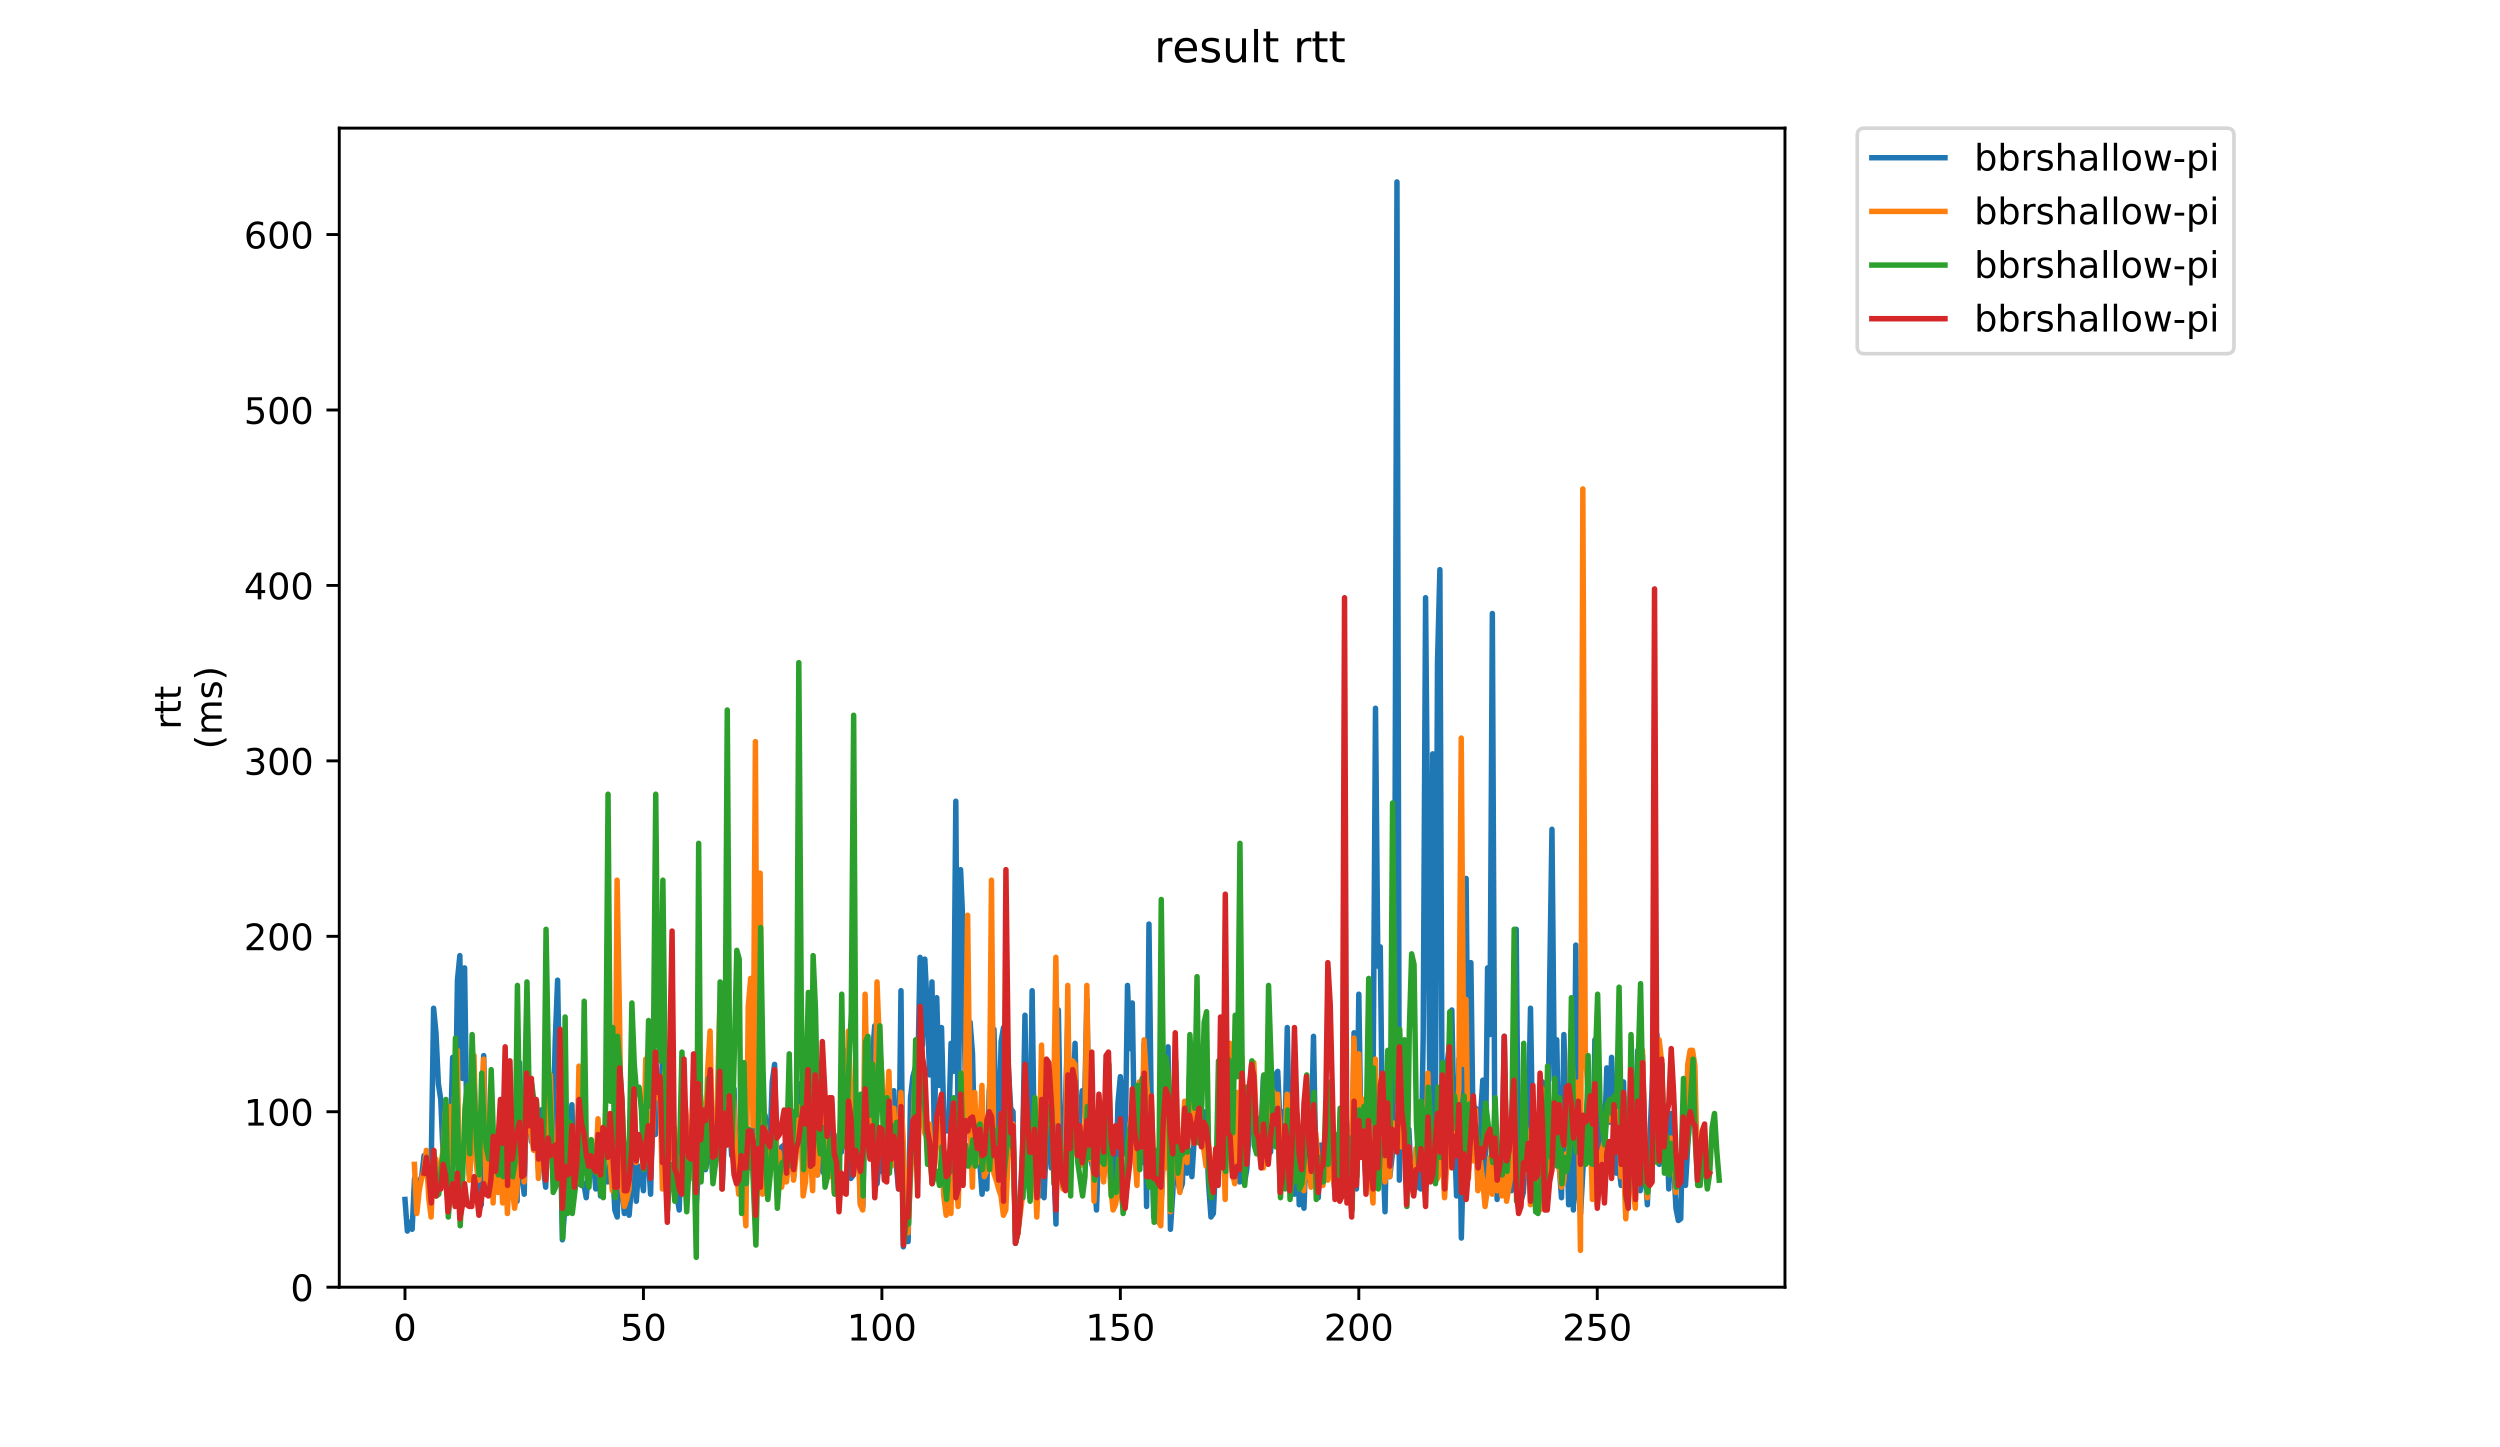 <?xml version="1.0" encoding="utf-8" standalone="no"?>
<!DOCTYPE svg PUBLIC "-//W3C//DTD SVG 1.1//EN"
  "http://www.w3.org/Graphics/SVG/1.1/DTD/svg11.dtd">
<!-- Created with matplotlib (https://matplotlib.org/) -->
<svg height="396pt" version="1.1" viewBox="0 0 684 396" width="684pt" xmlns="http://www.w3.org/2000/svg" xmlns:xlink="http://www.w3.org/1999/xlink">
 <defs>
  <style type="text/css">
*{stroke-linecap:butt;stroke-linejoin:round;}
  </style>
 </defs>
 <g id="figure_1">
  <g id="patch_1">
   <path d="M 0 396 
L 684 396 
L 684 0 
L 0 0 
z
" style="fill:#ffffff;"/>
  </g>
  <g id="axes_1">
   <g id="patch_2">
    <path d="M 92.824 352.174 
L 488.365 352.174 
L 488.365 35.062 
L 92.824 35.062 
z
" style="fill:#ffffff;"/>
   </g>
   <g id="matplotlib.axis_1">
    <g id="xtick_1">
     <g id="line2d_1">
      <defs>
       <path d="M 0 0 
L 0 3.5 
" id="m05c362ab25" style="stroke:#000000;stroke-width:0.8;"/>
      </defs>
      <g>
       <use style="stroke:#000000;stroke-width:0.8;" x="110.803" xlink:href="#m05c362ab25" y="352.174"/>
      </g>
     </g>
     <g id="text_1">
      <!-- 0 -->
      <defs>
       <path d="M 31.781 66.406 
Q 24.172 66.406 20.328 58.906 
Q 16.5 51.422 16.5 36.375 
Q 16.5 21.391 20.328 13.891 
Q 24.172 6.391 31.781 6.391 
Q 39.453 6.391 43.281 13.891 
Q 47.125 21.391 47.125 36.375 
Q 47.125 51.422 43.281 58.906 
Q 39.453 66.406 31.781 66.406 
z
M 31.781 74.219 
Q 44.047 74.219 50.516 64.516 
Q 56.984 54.828 56.984 36.375 
Q 56.984 17.969 50.516 8.266 
Q 44.047 -1.422 31.781 -1.422 
Q 19.531 -1.422 13.062 8.266 
Q 6.594 17.969 6.594 36.375 
Q 6.594 54.828 13.062 64.516 
Q 19.531 74.219 31.781 74.219 
z
" id="DejaVuSans-48"/>
      </defs>
      <g transform="translate(107.622 366.773)scale(0.1 -0.1)">
       <use xlink:href="#DejaVuSans-48"/>
      </g>
     </g>
    </g>
    <g id="xtick_2">
     <g id="line2d_2">
      <g>
       <use style="stroke:#000000;stroke-width:0.8;" x="176.045" xlink:href="#m05c362ab25" y="352.174"/>
      </g>
     </g>
     <g id="text_2">
      <!-- 50 -->
      <defs>
       <path d="M 10.797 72.906 
L 49.516 72.906 
L 49.516 64.594 
L 19.828 64.594 
L 19.828 46.734 
Q 21.969 47.469 24.109 47.828 
Q 26.266 48.188 28.422 48.188 
Q 40.625 48.188 47.75 41.5 
Q 54.891 34.812 54.891 23.391 
Q 54.891 11.625 47.562 5.094 
Q 40.234 -1.422 26.906 -1.422 
Q 22.312 -1.422 17.547 -0.641 
Q 12.797 0.141 7.719 1.703 
L 7.719 11.625 
Q 12.109 9.234 16.797 8.062 
Q 21.484 6.891 26.703 6.891 
Q 35.156 6.891 40.078 11.328 
Q 45.016 15.766 45.016 23.391 
Q 45.016 31 40.078 35.438 
Q 35.156 39.891 26.703 39.891 
Q 22.75 39.891 18.812 39.016 
Q 14.891 38.141 10.797 36.281 
z
" id="DejaVuSans-53"/>
      </defs>
      <g transform="translate(169.682 366.773)scale(0.1 -0.1)">
       <use xlink:href="#DejaVuSans-53"/>
       <use x="63.623" xlink:href="#DejaVuSans-48"/>
      </g>
     </g>
    </g>
    <g id="xtick_3">
     <g id="line2d_3">
      <g>
       <use style="stroke:#000000;stroke-width:0.8;" x="241.286" xlink:href="#m05c362ab25" y="352.174"/>
      </g>
     </g>
     <g id="text_3">
      <!-- 100 -->
      <defs>
       <path d="M 12.406 8.297 
L 28.516 8.297 
L 28.516 63.922 
L 10.984 60.406 
L 10.984 69.391 
L 28.422 72.906 
L 38.281 72.906 
L 38.281 8.297 
L 54.391 8.297 
L 54.391 0 
L 12.406 0 
z
" id="DejaVuSans-49"/>
      </defs>
      <g transform="translate(231.743 366.773)scale(0.1 -0.1)">
       <use xlink:href="#DejaVuSans-49"/>
       <use x="63.623" xlink:href="#DejaVuSans-48"/>
       <use x="127.246" xlink:href="#DejaVuSans-48"/>
      </g>
     </g>
    </g>
    <g id="xtick_4">
     <g id="line2d_4">
      <g>
       <use style="stroke:#000000;stroke-width:0.8;" x="306.528" xlink:href="#m05c362ab25" y="352.174"/>
      </g>
     </g>
     <g id="text_4">
      <!-- 150 -->
      <g transform="translate(296.984 366.773)scale(0.1 -0.1)">
       <use xlink:href="#DejaVuSans-49"/>
       <use x="63.623" xlink:href="#DejaVuSans-53"/>
       <use x="127.246" xlink:href="#DejaVuSans-48"/>
      </g>
     </g>
    </g>
    <g id="xtick_5">
     <g id="line2d_5">
      <g>
       <use style="stroke:#000000;stroke-width:0.8;" x="371.77" xlink:href="#m05c362ab25" y="352.174"/>
      </g>
     </g>
     <g id="text_5">
      <!-- 200 -->
      <defs>
       <path d="M 19.188 8.297 
L 53.609 8.297 
L 53.609 0 
L 7.328 0 
L 7.328 8.297 
Q 12.938 14.109 22.625 23.891 
Q 32.328 33.688 34.812 36.531 
Q 39.547 41.844 41.422 45.531 
Q 43.312 49.219 43.312 52.781 
Q 43.312 58.594 39.234 62.25 
Q 35.156 65.922 28.609 65.922 
Q 23.969 65.922 18.812 64.312 
Q 13.672 62.703 7.812 59.422 
L 7.812 69.391 
Q 13.766 71.781 18.938 73 
Q 24.125 74.219 28.422 74.219 
Q 39.75 74.219 46.484 68.547 
Q 53.219 62.891 53.219 53.422 
Q 53.219 48.922 51.531 44.891 
Q 49.859 40.875 45.406 35.406 
Q 44.188 33.984 37.641 27.219 
Q 31.109 20.453 19.188 8.297 
z
" id="DejaVuSans-50"/>
      </defs>
      <g transform="translate(362.226 366.773)scale(0.1 -0.1)">
       <use xlink:href="#DejaVuSans-50"/>
       <use x="63.623" xlink:href="#DejaVuSans-48"/>
       <use x="127.246" xlink:href="#DejaVuSans-48"/>
      </g>
     </g>
    </g>
    <g id="xtick_6">
     <g id="line2d_6">
      <g>
       <use style="stroke:#000000;stroke-width:0.8;" x="437.011" xlink:href="#m05c362ab25" y="352.174"/>
      </g>
     </g>
     <g id="text_6">
      <!-- 250 -->
      <g transform="translate(427.467 366.773)scale(0.1 -0.1)">
       <use xlink:href="#DejaVuSans-50"/>
       <use x="63.623" xlink:href="#DejaVuSans-53"/>
       <use x="127.246" xlink:href="#DejaVuSans-48"/>
      </g>
     </g>
    </g>
   </g>
   <g id="matplotlib.axis_2">
    <g id="ytick_1">
     <g id="line2d_7">
      <defs>
       <path d="M 0 0 
L -3.5 0 
" id="mb1431bf587" style="stroke:#000000;stroke-width:0.8;"/>
      </defs>
      <g>
       <use style="stroke:#000000;stroke-width:0.8;" x="92.824" xlink:href="#mb1431bf587" y="352.174"/>
      </g>
     </g>
     <g id="text_7">
      <!-- 0 -->
      <g transform="translate(79.461 355.973)scale(0.1 -0.1)">
       <use xlink:href="#DejaVuSans-48"/>
      </g>
     </g>
    </g>
    <g id="ytick_2">
     <g id="line2d_8">
      <g>
       <use style="stroke:#000000;stroke-width:0.8;" x="92.824" xlink:href="#mb1431bf587" y="304.174"/>
      </g>
     </g>
     <g id="text_8">
      <!-- 100 -->
      <g transform="translate(66.736 307.973)scale(0.1 -0.1)">
       <use xlink:href="#DejaVuSans-49"/>
       <use x="63.623" xlink:href="#DejaVuSans-48"/>
       <use x="127.246" xlink:href="#DejaVuSans-48"/>
      </g>
     </g>
    </g>
    <g id="ytick_3">
     <g id="line2d_9">
      <g>
       <use style="stroke:#000000;stroke-width:0.8;" x="92.824" xlink:href="#mb1431bf587" y="256.174"/>
      </g>
     </g>
     <g id="text_9">
      <!-- 200 -->
      <g transform="translate(66.736 259.973)scale(0.1 -0.1)">
       <use xlink:href="#DejaVuSans-50"/>
       <use x="63.623" xlink:href="#DejaVuSans-48"/>
       <use x="127.246" xlink:href="#DejaVuSans-48"/>
      </g>
     </g>
    </g>
    <g id="ytick_4">
     <g id="line2d_10">
      <g>
       <use style="stroke:#000000;stroke-width:0.8;" x="92.824" xlink:href="#mb1431bf587" y="208.174"/>
      </g>
     </g>
     <g id="text_10">
      <!-- 300 -->
      <defs>
       <path d="M 40.578 39.312 
Q 47.656 37.797 51.625 33 
Q 55.609 28.219 55.609 21.188 
Q 55.609 10.406 48.188 4.484 
Q 40.766 -1.422 27.094 -1.422 
Q 22.516 -1.422 17.656 -0.516 
Q 12.797 0.391 7.625 2.203 
L 7.625 11.719 
Q 11.719 9.328 16.594 8.109 
Q 21.484 6.891 26.812 6.891 
Q 36.078 6.891 40.938 10.547 
Q 45.797 14.203 45.797 21.188 
Q 45.797 27.641 41.281 31.266 
Q 36.766 34.906 28.719 34.906 
L 20.219 34.906 
L 20.219 43.016 
L 29.109 43.016 
Q 36.375 43.016 40.234 45.922 
Q 44.094 48.828 44.094 54.297 
Q 44.094 59.906 40.109 62.906 
Q 36.141 65.922 28.719 65.922 
Q 24.656 65.922 20.016 65.031 
Q 15.375 64.156 9.812 62.312 
L 9.812 71.094 
Q 15.438 72.656 20.344 73.438 
Q 25.25 74.219 29.594 74.219 
Q 40.828 74.219 47.359 69.109 
Q 53.906 64.016 53.906 55.328 
Q 53.906 49.266 50.438 45.094 
Q 46.969 40.922 40.578 39.312 
z
" id="DejaVuSans-51"/>
      </defs>
      <g transform="translate(66.736 211.974)scale(0.1 -0.1)">
       <use xlink:href="#DejaVuSans-51"/>
       <use x="63.623" xlink:href="#DejaVuSans-48"/>
       <use x="127.246" xlink:href="#DejaVuSans-48"/>
      </g>
     </g>
    </g>
    <g id="ytick_5">
     <g id="line2d_11">
      <g>
       <use style="stroke:#000000;stroke-width:0.8;" x="92.824" xlink:href="#mb1431bf587" y="160.174"/>
      </g>
     </g>
     <g id="text_11">
      <!-- 400 -->
      <defs>
       <path d="M 37.797 64.312 
L 12.891 25.391 
L 37.797 25.391 
z
M 35.203 72.906 
L 47.609 72.906 
L 47.609 25.391 
L 58.016 25.391 
L 58.016 17.188 
L 47.609 17.188 
L 47.609 0 
L 37.797 0 
L 37.797 17.188 
L 4.891 17.188 
L 4.891 26.703 
z
" id="DejaVuSans-52"/>
      </defs>
      <g transform="translate(66.736 163.974)scale(0.1 -0.1)">
       <use xlink:href="#DejaVuSans-52"/>
       <use x="63.623" xlink:href="#DejaVuSans-48"/>
       <use x="127.246" xlink:href="#DejaVuSans-48"/>
      </g>
     </g>
    </g>
    <g id="ytick_6">
     <g id="line2d_12">
      <g>
       <use style="stroke:#000000;stroke-width:0.8;" x="92.824" xlink:href="#mb1431bf587" y="112.174"/>
      </g>
     </g>
     <g id="text_12">
      <!-- 500 -->
      <g transform="translate(66.736 115.974)scale(0.1 -0.1)">
       <use xlink:href="#DejaVuSans-53"/>
       <use x="63.623" xlink:href="#DejaVuSans-48"/>
       <use x="127.246" xlink:href="#DejaVuSans-48"/>
      </g>
     </g>
    </g>
    <g id="ytick_7">
     <g id="line2d_13">
      <g>
       <use style="stroke:#000000;stroke-width:0.8;" x="92.824" xlink:href="#mb1431bf587" y="64.174"/>
      </g>
     </g>
     <g id="text_13">
      <!-- 600 -->
      <defs>
       <path d="M 33.016 40.375 
Q 26.375 40.375 22.484 35.828 
Q 18.609 31.297 18.609 23.391 
Q 18.609 15.531 22.484 10.953 
Q 26.375 6.391 33.016 6.391 
Q 39.656 6.391 43.531 10.953 
Q 47.406 15.531 47.406 23.391 
Q 47.406 31.297 43.531 35.828 
Q 39.656 40.375 33.016 40.375 
z
M 52.594 71.297 
L 52.594 62.312 
Q 48.875 64.062 45.094 64.984 
Q 41.312 65.922 37.594 65.922 
Q 27.828 65.922 22.672 59.328 
Q 17.531 52.734 16.797 39.406 
Q 19.672 43.656 24.016 45.922 
Q 28.375 48.188 33.594 48.188 
Q 44.578 48.188 50.953 41.516 
Q 57.328 34.859 57.328 23.391 
Q 57.328 12.156 50.688 5.359 
Q 44.047 -1.422 33.016 -1.422 
Q 20.359 -1.422 13.672 8.266 
Q 6.984 17.969 6.984 36.375 
Q 6.984 53.656 15.188 63.938 
Q 23.391 74.219 37.203 74.219 
Q 40.922 74.219 44.703 73.484 
Q 48.484 72.75 52.594 71.297 
z
" id="DejaVuSans-54"/>
      </defs>
      <g transform="translate(66.736 67.974)scale(0.1 -0.1)">
       <use xlink:href="#DejaVuSans-54"/>
       <use x="63.623" xlink:href="#DejaVuSans-48"/>
       <use x="127.246" xlink:href="#DejaVuSans-48"/>
      </g>
     </g>
    </g>
    <g id="text_14">
     <!-- rtt -->
     <defs>
      <path d="M 41.109 46.297 
Q 39.594 47.172 37.812 47.578 
Q 36.031 48 33.891 48 
Q 26.266 48 22.188 43.047 
Q 18.109 38.094 18.109 28.812 
L 18.109 0 
L 9.078 0 
L 9.078 54.688 
L 18.109 54.688 
L 18.109 46.188 
Q 20.953 51.172 25.484 53.578 
Q 30.031 56 36.531 56 
Q 37.453 56 38.578 55.875 
Q 39.703 55.766 41.062 55.516 
z
" id="DejaVuSans-114"/>
      <path d="M 18.312 70.219 
L 18.312 54.688 
L 36.812 54.688 
L 36.812 47.703 
L 18.312 47.703 
L 18.312 18.016 
Q 18.312 11.328 20.141 9.422 
Q 21.969 7.516 27.594 7.516 
L 36.812 7.516 
L 36.812 0 
L 27.594 0 
Q 17.188 0 13.234 3.875 
Q 9.281 7.766 9.281 18.016 
L 9.281 47.703 
L 2.688 47.703 
L 2.688 54.688 
L 9.281 54.688 
L 9.281 70.219 
z
" id="DejaVuSans-116"/>
     </defs>
     <g transform="translate(49.459 199.594)rotate(-90)scale(0.1 -0.1)">
      <use xlink:href="#DejaVuSans-114"/>
      <use x="41.113" xlink:href="#DejaVuSans-116"/>
      <use x="80.322" xlink:href="#DejaVuSans-116"/>
     </g>
     <!-- (ms) -->
     <defs>
      <path d="M 31 75.875 
Q 24.469 64.656 21.281 53.656 
Q 18.109 42.672 18.109 31.391 
Q 18.109 20.125 21.312 9.062 
Q 24.516 -2 31 -13.188 
L 23.188 -13.188 
Q 15.875 -1.703 12.234 9.375 
Q 8.594 20.453 8.594 31.391 
Q 8.594 42.281 12.203 53.312 
Q 15.828 64.359 23.188 75.875 
z
" id="DejaVuSans-40"/>
      <path d="M 52 44.188 
Q 55.375 50.25 60.062 53.125 
Q 64.75 56 71.094 56 
Q 79.641 56 84.281 50.016 
Q 88.922 44.047 88.922 33.016 
L 88.922 0 
L 79.891 0 
L 79.891 32.719 
Q 79.891 40.578 77.094 44.375 
Q 74.312 48.188 68.609 48.188 
Q 61.625 48.188 57.562 43.547 
Q 53.516 38.922 53.516 30.906 
L 53.516 0 
L 44.484 0 
L 44.484 32.719 
Q 44.484 40.625 41.703 44.406 
Q 38.922 48.188 33.109 48.188 
Q 26.219 48.188 22.156 43.531 
Q 18.109 38.875 18.109 30.906 
L 18.109 0 
L 9.078 0 
L 9.078 54.688 
L 18.109 54.688 
L 18.109 46.188 
Q 21.188 51.219 25.484 53.609 
Q 29.781 56 35.688 56 
Q 41.656 56 45.828 52.969 
Q 50 49.953 52 44.188 
z
" id="DejaVuSans-109"/>
      <path d="M 44.281 53.078 
L 44.281 44.578 
Q 40.484 46.531 36.375 47.5 
Q 32.281 48.484 27.875 48.484 
Q 21.188 48.484 17.844 46.438 
Q 14.5 44.391 14.5 40.281 
Q 14.5 37.156 16.891 35.375 
Q 19.281 33.594 26.516 31.984 
L 29.594 31.297 
Q 39.156 29.25 43.188 25.516 
Q 47.219 21.781 47.219 15.094 
Q 47.219 7.469 41.188 3.016 
Q 35.156 -1.422 24.609 -1.422 
Q 20.219 -1.422 15.453 -0.562 
Q 10.688 0.297 5.422 2 
L 5.422 11.281 
Q 10.406 8.688 15.234 7.391 
Q 20.062 6.109 24.812 6.109 
Q 31.156 6.109 34.562 8.281 
Q 37.984 10.453 37.984 14.406 
Q 37.984 18.062 35.516 20.016 
Q 33.062 21.969 24.703 23.781 
L 21.578 24.516 
Q 13.234 26.266 9.516 29.906 
Q 5.812 33.547 5.812 39.891 
Q 5.812 47.609 11.281 51.797 
Q 16.75 56 26.812 56 
Q 31.781 56 36.172 55.266 
Q 40.578 54.547 44.281 53.078 
z
" id="DejaVuSans-115"/>
      <path d="M 8.016 75.875 
L 15.828 75.875 
Q 23.141 64.359 26.781 53.312 
Q 30.422 42.281 30.422 31.391 
Q 30.422 20.453 26.781 9.375 
Q 23.141 -1.703 15.828 -13.188 
L 8.016 -13.188 
Q 14.5 -2 17.703 9.062 
Q 20.906 20.125 20.906 31.391 
Q 20.906 42.672 17.703 53.656 
Q 14.5 64.656 8.016 75.875 
z
" id="DejaVuSans-41"/>
     </defs>
     <g transform="translate(60.657 204.995)rotate(-90)scale(0.1 -0.1)">
      <use xlink:href="#DejaVuSans-40"/>
      <use x="39.014" xlink:href="#DejaVuSans-109"/>
      <use x="136.426" xlink:href="#DejaVuSans-115"/>
      <use x="188.525" xlink:href="#DejaVuSans-41"/>
     </g>
    </g>
   </g>
   <g id="line2d_14">
    <path clip-path="url(#p3124fb9a10)" d="M 110.803 328.174 
L 111.455 336.814 
L 112.108 334.414 
L 112.76 336.334 
L 113.413 322.414 
L 114.065 326.734 
L 114.718 323.374 
L 115.37 321.934 
L 116.022 316.174 
L 116.675 320.494 
L 117.327 323.854 
L 117.98 318.094 
L 118.632 275.854 
L 119.284 282.574 
L 119.937 296.494 
L 120.589 300.814 
L 121.242 316.174 
L 121.894 304.654 
L 122.547 321.934 
L 123.199 311.854 
L 123.851 289.294 
L 124.504 310.894 
L 125.156 268.174 
L 125.809 261.454 
L 126.461 295.054 
L 127.113 264.814 
L 127.766 311.374 
L 128.418 321.454 
L 129.071 312.814 
L 129.723 296.014 
L 131.028 330.574 
L 131.68 329.614 
L 132.333 288.814 
L 132.985 317.134 
L 133.638 326.734 
L 134.29 315.694 
L 134.942 318.094 
L 135.595 316.174 
L 136.247 312.814 
L 136.9 320.014 
L 137.552 317.134 
L 138.205 305.614 
L 138.857 323.374 
L 139.509 301.294 
L 140.162 325.294 
L 140.814 328.174 
L 141.467 328.654 
L 142.119 290.734 
L 142.771 321.934 
L 143.424 326.734 
L 144.076 295.534 
L 145.381 312.334 
L 146.034 301.294 
L 146.686 301.294 
L 147.338 320.014 
L 147.991 303.694 
L 148.643 319.054 
L 149.296 324.814 
L 149.948 307.054 
L 150.6 315.694 
L 151.253 312.334 
L 151.905 284.974 
L 152.558 268.174 
L 153.863 339.214 
L 155.167 322.414 
L 155.82 307.054 
L 156.472 302.254 
L 157.125 323.374 
L 157.777 323.854 
L 158.429 323.854 
L 159.082 324.334 
L 159.734 323.854 
L 160.387 327.694 
L 161.039 320.494 
L 161.692 316.654 
L 162.344 317.134 
L 162.996 325.294 
L 163.649 316.174 
L 164.301 327.214 
L 164.954 318.094 
L 165.606 321.454 
L 166.258 323.374 
L 166.911 318.094 
L 167.563 318.574 
L 168.216 331.054 
L 168.868 332.974 
L 169.521 306.094 
L 170.173 325.294 
L 170.825 332.014 
L 171.478 330.574 
L 172.13 332.494 
L 172.783 324.334 
L 173.435 307.534 
L 174.087 328.654 
L 174.74 319.054 
L 175.392 320.974 
L 176.045 325.774 
L 176.697 302.734 
L 177.35 316.174 
L 178.002 326.734 
L 178.654 300.814 
L 179.307 310.414 
L 179.959 298.414 
L 180.612 307.534 
L 181.264 288.334 
L 181.916 295.054 
L 182.569 322.894 
L 183.221 308.014 
L 183.874 314.734 
L 184.526 316.174 
L 185.179 326.734 
L 185.831 331.054 
L 186.483 310.894 
L 187.136 308.974 
L 187.788 322.414 
L 188.441 322.894 
L 189.093 320.014 
L 189.745 304.654 
L 190.398 331.054 
L 191.05 320.974 
L 191.703 314.734 
L 192.355 315.694 
L 193.008 320.014 
L 193.66 316.654 
L 194.312 300.814 
L 194.965 320.974 
L 195.617 314.734 
L 196.27 314.254 
L 196.922 300.814 
L 197.574 325.294 
L 198.227 310.414 
L 198.879 312.814 
L 199.532 306.094 
L 200.184 316.174 
L 200.836 297.934 
L 201.489 321.454 
L 202.141 315.694 
L 202.794 311.374 
L 203.446 322.414 
L 204.099 318.574 
L 204.751 319.534 
L 205.403 313.294 
L 206.056 308.974 
L 206.708 329.614 
L 207.361 314.254 
L 208.013 325.294 
L 208.665 311.374 
L 209.318 305.134 
L 209.97 310.894 
L 210.623 314.734 
L 211.275 296.014 
L 211.928 291.214 
L 212.58 320.974 
L 213.232 319.534 
L 213.885 313.774 
L 214.537 313.294 
L 215.19 313.294 
L 215.842 308.974 
L 216.494 316.654 
L 217.147 321.934 
L 217.799 311.374 
L 218.452 296.494 
L 219.104 304.174 
L 219.757 320.974 
L 220.409 319.054 
L 221.061 289.774 
L 221.714 310.894 
L 222.366 321.454 
L 223.019 278.254 
L 223.671 321.454 
L 224.323 316.174 
L 224.976 320.014 
L 225.628 321.454 
L 226.281 313.774 
L 226.933 314.734 
L 227.586 307.054 
L 228.238 324.814 
L 228.89 322.414 
L 229.543 310.414 
L 230.195 315.214 
L 230.848 287.374 
L 231.5 311.854 
L 232.152 308.494 
L 232.805 322.414 
L 233.457 321.454 
L 234.762 302.734 
L 235.415 329.134 
L 236.067 330.094 
L 236.719 296.014 
L 237.372 299.854 
L 238.024 309.454 
L 238.677 288.814 
L 239.329 280.654 
L 239.981 323.854 
L 240.634 315.694 
L 241.286 320.494 
L 241.939 319.534 
L 242.591 320.974 
L 243.244 310.894 
L 243.896 317.614 
L 244.548 298.414 
L 245.201 318.574 
L 245.853 325.294 
L 246.506 271.054 
L 247.158 341.134 
L 247.81 336.334 
L 248.463 339.694 
L 249.115 300.334 
L 249.768 294.574 
L 250.42 292.174 
L 251.073 295.054 
L 251.725 261.934 
L 252.377 285.934 
L 253.03 262.414 
L 253.682 275.854 
L 254.335 294.094 
L 254.987 268.654 
L 255.639 312.334 
L 256.292 272.974 
L 256.944 296.974 
L 257.597 281.134 
L 258.249 307.054 
L 258.902 309.454 
L 259.554 308.974 
L 260.206 285.454 
L 260.859 293.134 
L 261.511 219.214 
L 262.164 315.214 
L 262.816 237.934 
L 263.468 253.294 
L 264.121 297.934 
L 264.773 309.454 
L 265.426 279.694 
L 266.078 288.334 
L 266.731 317.614 
L 267.383 304.654 
L 268.035 317.614 
L 268.688 326.734 
L 269.34 317.614 
L 269.993 325.294 
L 270.645 298.414 
L 271.297 293.134 
L 271.95 281.614 
L 272.602 309.454 
L 273.255 316.174 
L 273.907 284.974 
L 274.56 281.134 
L 275.212 320.974 
L 275.864 291.694 
L 276.517 303.214 
L 277.169 304.174 
L 277.822 340.174 
L 278.474 337.294 
L 279.126 328.174 
L 279.779 315.694 
L 280.431 277.774 
L 281.084 321.934 
L 281.736 319.534 
L 282.389 271.054 
L 283.041 318.094 
L 283.693 327.214 
L 284.346 327.214 
L 284.998 302.254 
L 285.651 327.694 
L 286.303 311.854 
L 286.955 308.494 
L 287.608 319.534 
L 288.26 317.134 
L 288.913 334.894 
L 289.565 276.334 
L 290.218 315.694 
L 290.87 320.494 
L 291.522 302.254 
L 292.175 278.254 
L 292.827 315.214 
L 293.48 307.534 
L 294.132 285.454 
L 294.784 312.814 
L 296.089 298.414 
L 296.742 302.254 
L 297.394 273.454 
L 298.047 315.694 
L 299.351 320.974 
L 300.004 331.054 
L 300.656 312.334 
L 301.309 318.094 
L 301.961 321.934 
L 302.613 314.734 
L 303.266 304.174 
L 303.918 314.734 
L 304.571 328.174 
L 305.223 325.294 
L 305.876 301.774 
L 306.528 294.574 
L 307.18 304.174 
L 307.833 315.694 
L 308.485 269.614 
L 309.138 286.894 
L 309.79 274.414 
L 310.442 314.734 
L 311.747 296.494 
L 312.4 318.094 
L 313.052 285.454 
L 313.704 330.094 
L 314.357 252.814 
L 315.009 306.574 
L 315.662 332.974 
L 316.314 327.214 
L 316.967 334.414 
L 317.619 331.054 
L 318.271 316.654 
L 318.924 307.534 
L 319.576 286.414 
L 320.229 336.334 
L 320.881 326.254 
L 321.533 310.414 
L 322.186 322.894 
L 322.838 325.774 
L 323.491 323.854 
L 324.143 307.054 
L 324.796 320.974 
L 325.448 314.734 
L 326.1 321.934 
L 326.753 311.374 
L 327.405 310.414 
L 328.058 307.534 
L 328.71 312.814 
L 329.362 304.174 
L 330.015 309.454 
L 330.667 323.854 
L 331.32 332.974 
L 331.972 332.014 
L 332.625 318.094 
L 333.277 322.894 
L 333.929 311.854 
L 334.582 306.574 
L 335.234 322.894 
L 335.887 292.174 
L 336.539 299.374 
L 337.191 309.454 
L 337.844 315.214 
L 338.496 313.774 
L 339.149 323.374 
L 339.801 306.094 
L 340.454 323.854 
L 341.106 320.014 
L 341.758 309.934 
L 342.411 295.054 
L 343.063 308.974 
L 343.716 314.254 
L 344.368 313.774 
L 345.02 309.934 
L 345.673 294.574 
L 346.325 316.654 
L 346.978 299.854 
L 347.63 315.214 
L 348.283 303.214 
L 348.935 294.094 
L 349.587 293.134 
L 350.24 308.014 
L 350.892 304.174 
L 351.545 311.854 
L 352.197 281.134 
L 352.849 316.654 
L 353.502 306.574 
L 354.154 326.734 
L 354.807 306.574 
L 355.459 329.614 
L 356.112 326.734 
L 356.764 330.574 
L 357.416 312.814 
L 358.069 322.894 
L 358.721 313.294 
L 359.374 283.534 
L 360.026 320.494 
L 360.678 327.694 
L 361.331 313.294 
L 361.983 317.614 
L 362.636 312.334 
L 363.288 320.014 
L 363.941 297.454 
L 364.593 317.614 
L 365.245 326.734 
L 365.898 322.894 
L 367.203 306.574 
L 367.855 302.254 
L 368.507 307.534 
L 369.16 323.854 
L 369.812 328.174 
L 370.465 282.574 
L 371.117 325.294 
L 371.77 272.014 
L 372.422 315.694 
L 373.074 311.374 
L 373.727 323.374 
L 374.379 296.974 
L 375.032 313.294 
L 375.684 296.494 
L 376.336 193.774 
L 376.989 264.334 
L 377.641 259.054 
L 378.294 314.734 
L 378.946 331.534 
L 379.599 296.014 
L 380.251 321.934 
L 380.903 316.174 
L 381.556 270.094 
L 382.208 49.774 
L 382.861 322.894 
L 383.513 290.734 
L 384.165 301.774 
L 384.818 321.934 
L 385.47 308.974 
L 386.123 322.894 
L 386.775 325.774 
L 387.428 318.574 
L 388.08 324.814 
L 388.732 325.294 
L 389.385 283.534 
L 390.037 163.534 
L 391.342 314.734 
L 391.994 206.254 
L 392.647 322.894 
L 393.299 181.294 
L 393.952 155.854 
L 394.604 317.614 
L 395.257 325.294 
L 395.909 291.214 
L 396.561 285.934 
L 397.214 276.334 
L 397.866 308.974 
L 398.519 327.214 
L 399.171 289.774 
L 399.823 338.734 
L 400.476 312.814 
L 401.128 240.334 
L 401.781 315.694 
L 402.433 263.374 
L 403.086 312.814 
L 403.738 303.214 
L 404.39 325.294 
L 405.043 305.614 
L 405.695 295.534 
L 406.348 323.854 
L 407 264.814 
L 407.652 283.054 
L 408.305 167.854 
L 408.957 307.534 
L 409.61 328.174 
L 410.262 315.214 
L 410.915 321.934 
L 411.567 283.534 
L 412.219 322.894 
L 412.872 325.294 
L 413.524 325.774 
L 414.177 295.054 
L 414.829 254.254 
L 415.481 327.214 
L 416.134 328.654 
L 416.786 326.254 
L 417.439 316.654 
L 418.091 308.974 
L 418.744 275.854 
L 419.396 314.734 
L 420.048 324.334 
L 420.701 317.134 
L 421.353 326.734 
L 422.006 296.014 
L 422.658 309.454 
L 423.31 325.774 
L 423.963 270.574 
L 424.615 226.894 
L 425.268 295.534 
L 425.92 284.494 
L 426.572 318.574 
L 427.225 327.694 
L 427.877 283.054 
L 429.182 329.614 
L 429.835 317.134 
L 430.487 331.054 
L 431.139 258.574 
L 431.792 325.774 
L 432.444 332.014 
L 433.749 308.014 
L 434.401 300.334 
L 435.054 306.574 
L 435.706 321.934 
L 436.359 284.494 
L 437.011 325.294 
L 437.664 304.174 
L 438.316 306.574 
L 438.968 312.814 
L 439.621 292.174 
L 440.273 307.054 
L 440.926 289.294 
L 441.578 307.054 
L 442.23 320.974 
L 442.883 318.574 
L 443.535 324.334 
L 444.188 296.014 
L 444.84 320.974 
L 445.493 318.094 
L 446.145 297.934 
L 446.797 301.294 
L 447.45 325.774 
L 448.102 287.374 
L 448.755 325.774 
L 449.407 288.814 
L 450.059 319.534 
L 450.712 329.614 
L 451.364 311.854 
L 452.017 297.934 
L 452.669 281.134 
L 453.322 283.054 
L 453.974 318.574 
L 454.626 291.214 
L 455.279 318.094 
L 455.931 305.134 
L 456.584 325.294 
L 457.236 304.654 
L 458.541 330.574 
L 459.193 333.934 
L 459.846 333.454 
L 460.498 302.254 
L 461.151 324.334 
L 461.803 312.814 
L 462.455 304.174 
L 462.455 304.174 
" style="fill:none;stroke:#1f77b4;stroke-linecap:square;stroke-width:1.5;"/>
   </g>
   <g id="line2d_15">
    <path clip-path="url(#p3124fb9a10)" d="M 113.381 318.574 
L 114.034 332.014 
L 114.686 325.774 
L 115.339 322.414 
L 115.991 320.494 
L 116.643 314.734 
L 117.296 327.694 
L 117.948 332.974 
L 118.601 317.614 
L 119.253 317.134 
L 119.906 326.254 
L 120.558 319.534 
L 121.21 314.734 
L 121.863 304.174 
L 122.515 320.014 
L 123.168 302.734 
L 123.82 308.974 
L 125.125 287.374 
L 125.777 332.014 
L 126.43 315.214 
L 127.082 312.814 
L 127.735 298.894 
L 128.387 322.894 
L 129.039 313.294 
L 129.692 288.814 
L 130.344 318.574 
L 130.997 322.894 
L 131.649 304.174 
L 132.301 289.774 
L 132.954 324.334 
L 133.606 320.494 
L 134.259 304.174 
L 134.911 329.134 
L 135.564 311.374 
L 136.216 326.254 
L 136.868 316.654 
L 137.521 329.134 
L 138.173 312.814 
L 138.826 332.014 
L 139.478 317.134 
L 140.13 324.814 
L 140.783 330.574 
L 141.435 325.774 
L 142.088 308.014 
L 142.74 312.814 
L 143.393 323.374 
L 144.045 286.414 
L 144.697 306.574 
L 146.002 314.734 
L 146.655 305.134 
L 147.307 322.414 
L 147.959 308.014 
L 148.612 318.094 
L 149.264 312.334 
L 150.569 294.094 
L 151.222 317.134 
L 151.874 315.214 
L 152.526 314.734 
L 153.179 296.494 
L 153.831 320.974 
L 154.484 326.254 
L 155.136 323.854 
L 155.788 323.374 
L 156.441 311.854 
L 157.093 324.814 
L 157.746 323.374 
L 158.398 291.694 
L 159.051 298.894 
L 159.703 317.134 
L 160.355 314.254 
L 161.008 322.414 
L 161.66 311.854 
L 162.313 315.694 
L 162.965 320.494 
L 163.617 306.094 
L 164.27 318.094 
L 164.922 317.614 
L 165.575 314.254 
L 166.227 313.774 
L 166.88 317.614 
L 167.532 325.774 
L 168.184 323.854 
L 168.837 240.814 
L 169.489 277.774 
L 170.142 325.294 
L 170.794 330.094 
L 171.446 328.174 
L 172.099 325.294 
L 172.751 309.454 
L 173.404 298.894 
L 174.056 318.094 
L 174.709 310.894 
L 175.361 311.374 
L 176.013 319.534 
L 176.666 289.774 
L 177.318 313.294 
L 177.971 319.054 
L 178.623 308.494 
L 179.275 289.774 
L 179.928 300.334 
L 180.58 298.414 
L 181.233 325.294 
L 181.885 293.134 
L 182.538 302.734 
L 183.19 317.134 
L 183.842 308.014 
L 184.495 308.494 
L 185.147 316.654 
L 185.8 320.494 
L 186.452 319.534 
L 187.104 299.374 
L 187.757 305.134 
L 188.409 318.094 
L 189.062 321.934 
L 189.714 300.334 
L 190.367 325.294 
L 191.019 306.094 
L 191.671 299.854 
L 192.324 307.054 
L 192.976 312.334 
L 193.629 292.654 
L 194.281 282.094 
L 194.933 316.174 
L 195.586 319.054 
L 196.238 301.774 
L 196.891 277.294 
L 197.543 325.294 
L 198.196 279.214 
L 198.848 292.174 
L 199.5 296.014 
L 200.153 289.774 
L 200.805 302.734 
L 201.458 320.014 
L 202.11 326.734 
L 202.762 324.334 
L 203.415 324.814 
L 204.067 335.374 
L 204.72 275.374 
L 205.372 267.694 
L 206.025 308.014 
L 206.677 202.894 
L 207.329 325.294 
L 207.982 238.894 
L 208.634 326.734 
L 209.287 308.014 
L 209.939 316.654 
L 210.591 312.334 
L 211.244 316.174 
L 211.896 298.894 
L 212.549 320.494 
L 213.201 315.214 
L 213.854 324.814 
L 214.506 320.494 
L 215.158 323.374 
L 215.811 317.614 
L 216.463 307.534 
L 217.116 322.894 
L 217.768 316.654 
L 218.42 305.614 
L 219.073 302.734 
L 219.725 327.214 
L 220.378 323.374 
L 221.03 311.854 
L 221.682 314.734 
L 222.335 325.774 
L 222.987 293.134 
L 223.64 321.454 
L 224.292 308.014 
L 224.945 299.374 
L 225.597 313.294 
L 226.249 319.054 
L 226.902 321.934 
L 227.554 313.294 
L 228.207 326.254 
L 229.511 315.214 
L 230.164 302.734 
L 230.816 296.974 
L 231.469 311.854 
L 232.121 282.094 
L 232.774 299.854 
L 233.426 313.774 
L 234.078 305.614 
L 234.731 312.334 
L 235.383 329.614 
L 236.036 331.054 
L 236.688 272.014 
L 237.34 303.214 
L 237.993 309.934 
L 238.645 302.734 
L 239.298 320.494 
L 239.95 268.654 
L 240.603 285.934 
L 241.255 293.614 
L 241.907 314.734 
L 243.212 293.134 
L 243.865 319.054 
L 244.517 303.214 
L 245.169 315.694 
L 245.822 313.774 
L 246.474 298.894 
L 247.127 312.334 
L 247.779 332.494 
L 248.432 337.294 
L 249.084 322.414 
L 249.736 310.414 
L 250.389 293.614 
L 251.041 323.374 
L 251.694 290.254 
L 252.346 302.254 
L 252.998 309.934 
L 253.651 311.374 
L 254.303 307.534 
L 254.956 321.454 
L 255.608 319.534 
L 256.913 306.574 
L 257.565 312.814 
L 258.218 327.214 
L 258.87 332.494 
L 259.523 324.334 
L 260.175 332.014 
L 260.827 303.694 
L 261.48 318.574 
L 262.132 330.094 
L 262.785 311.374 
L 263.437 323.854 
L 264.09 298.894 
L 264.742 250.414 
L 265.394 306.094 
L 266.047 324.814 
L 266.699 298.894 
L 267.352 318.094 
L 268.004 312.814 
L 268.656 296.974 
L 269.309 321.934 
L 269.961 320.494 
L 270.614 316.654 
L 271.266 240.814 
L 271.919 320.974 
L 272.571 322.894 
L 273.223 325.294 
L 273.876 327.214 
L 274.528 332.494 
L 275.181 331.054 
L 275.833 316.174 
L 276.485 315.694 
L 277.138 307.534 
L 277.79 337.294 
L 278.443 337.774 
L 279.748 327.214 
L 280.4 313.294 
L 281.052 321.454 
L 281.705 325.294 
L 282.357 321.454 
L 283.01 314.734 
L 283.662 332.974 
L 284.314 317.134 
L 284.967 285.934 
L 285.619 321.454 
L 286.272 302.734 
L 286.924 301.774 
L 287.577 307.534 
L 288.229 306.574 
L 288.881 261.934 
L 289.534 311.374 
L 290.186 321.454 
L 290.839 325.294 
L 291.491 320.974 
L 292.143 269.614 
L 292.796 324.334 
L 293.448 290.254 
L 294.101 291.214 
L 294.753 315.694 
L 295.406 319.054 
L 296.058 318.574 
L 296.71 318.574 
L 297.363 269.614 
L 298.015 317.134 
L 298.668 302.734 
L 299.32 328.654 
L 299.972 309.934 
L 300.625 313.294 
L 301.277 317.614 
L 301.93 323.374 
L 302.582 309.454 
L 303.235 313.774 
L 303.887 324.814 
L 304.539 331.054 
L 305.192 329.614 
L 306.497 321.934 
L 307.149 329.614 
L 307.801 327.214 
L 308.454 323.854 
L 309.106 308.014 
L 309.759 304.174 
L 311.064 324.334 
L 311.716 296.014 
L 312.368 314.254 
L 313.021 284.494 
L 313.673 295.534 
L 314.326 303.694 
L 314.978 300.334 
L 315.63 319.054 
L 316.283 322.414 
L 316.935 333.934 
L 317.588 335.374 
L 318.24 314.254 
L 318.893 319.534 
L 319.545 301.774 
L 320.197 331.534 
L 321.502 305.134 
L 322.155 320.014 
L 322.807 326.254 
L 324.112 301.294 
L 324.764 318.094 
L 325.417 294.574 
L 326.069 301.774 
L 326.722 312.814 
L 327.374 303.214 
L 328.026 303.694 
L 328.679 307.534 
L 329.331 314.254 
L 329.984 319.054 
L 330.636 312.814 
L 331.288 318.574 
L 331.941 322.414 
L 332.593 316.174 
L 333.246 321.454 
L 333.898 294.094 
L 334.55 307.054 
L 335.203 328.174 
L 335.855 291.214 
L 336.508 285.454 
L 337.16 320.494 
L 337.813 323.854 
L 338.465 298.894 
L 339.117 316.654 
L 339.77 289.294 
L 340.422 313.294 
L 341.075 307.534 
L 341.727 296.974 
L 342.379 302.734 
L 343.032 290.734 
L 343.684 306.094 
L 344.337 311.374 
L 344.989 318.574 
L 345.642 319.534 
L 346.294 311.854 
L 346.946 310.414 
L 347.599 300.814 
L 348.251 298.414 
L 348.904 302.254 
L 349.556 299.374 
L 350.208 310.414 
L 350.861 311.374 
L 351.513 314.254 
L 352.166 299.374 
L 352.818 324.334 
L 353.471 316.174 
L 354.123 311.854 
L 354.775 304.654 
L 355.428 319.054 
L 356.08 320.974 
L 356.733 325.774 
L 357.385 299.854 
L 358.037 320.014 
L 358.69 324.814 
L 359.342 310.414 
L 359.995 309.934 
L 360.647 318.094 
L 361.3 317.134 
L 361.952 324.334 
L 362.604 316.174 
L 363.257 322.894 
L 363.909 302.254 
L 364.562 320.974 
L 365.214 325.294 
L 365.866 323.854 
L 366.519 309.454 
L 367.171 323.374 
L 367.824 304.654 
L 368.476 317.134 
L 369.129 315.694 
L 369.781 317.614 
L 370.433 284.014 
L 371.086 304.174 
L 371.738 288.334 
L 372.391 313.774 
L 373.043 300.814 
L 373.695 313.774 
L 374.348 312.814 
L 375 321.934 
L 375.653 329.134 
L 376.305 289.774 
L 376.958 312.814 
L 377.61 311.374 
L 378.262 313.294 
L 378.915 323.374 
L 379.567 305.614 
L 380.22 321.934 
L 380.872 307.054 
L 381.524 308.014 
L 382.177 312.334 
L 382.829 295.054 
L 383.482 313.774 
L 384.134 306.574 
L 384.787 305.614 
L 385.439 317.134 
L 386.091 319.054 
L 386.744 326.734 
L 387.396 314.254 
L 388.049 313.774 
L 388.701 307.534 
L 389.353 304.654 
L 390.006 321.934 
L 390.658 293.614 
L 391.311 314.254 
L 391.963 311.854 
L 392.616 323.374 
L 393.268 322.414 
L 393.92 320.014 
L 394.573 314.254 
L 395.225 327.694 
L 395.878 318.094 
L 396.53 299.374 
L 397.182 308.494 
L 397.835 313.774 
L 398.487 304.174 
L 399.14 297.934 
L 399.792 201.934 
L 400.445 291.214 
L 401.097 273.454 
L 401.749 322.414 
L 402.402 308.494 
L 403.054 317.614 
L 403.707 303.694 
L 404.359 325.774 
L 405.011 317.614 
L 405.664 322.894 
L 406.316 330.094 
L 406.969 325.294 
L 407.621 316.654 
L 408.274 326.734 
L 408.926 311.374 
L 409.578 325.774 
L 410.231 320.494 
L 410.883 327.214 
L 411.536 309.934 
L 412.188 328.654 
L 413.493 320.974 
L 414.145 291.694 
L 414.798 320.014 
L 415.45 329.134 
L 416.103 327.214 
L 416.755 319.534 
L 417.407 308.494 
L 418.06 311.374 
L 418.712 329.614 
L 419.365 311.374 
L 420.017 310.894 
L 420.669 312.334 
L 421.322 331.054 
L 421.974 297.934 
L 422.627 324.334 
L 423.279 322.414 
L 423.932 316.174 
L 424.584 318.574 
L 425.236 303.694 
L 425.889 311.854 
L 427.194 324.814 
L 427.846 323.374 
L 428.498 315.694 
L 429.151 316.174 
L 429.803 282.094 
L 430.456 298.414 
L 431.108 306.574 
L 431.761 296.014 
L 432.413 342.094 
L 433.065 133.774 
L 433.718 287.374 
L 435.023 306.094 
L 435.675 328.174 
L 436.327 310.414 
L 436.98 329.614 
L 437.632 321.454 
L 438.285 314.734 
L 438.937 312.334 
L 439.59 304.654 
L 440.242 306.574 
L 440.894 300.814 
L 441.547 301.294 
L 442.199 307.534 
L 442.852 296.974 
L 443.504 321.934 
L 444.156 316.174 
L 444.809 333.454 
L 445.461 322.414 
L 446.114 306.574 
L 446.766 324.334 
L 447.418 330.574 
L 448.071 303.214 
L 448.723 318.094 
L 449.376 287.374 
L 450.028 312.814 
L 450.681 327.694 
L 451.333 317.614 
L 451.985 320.974 
L 452.638 285.454 
L 453.29 310.414 
L 453.943 284.494 
L 454.595 290.254 
L 455.247 314.254 
L 455.9 310.894 
L 456.552 320.974 
L 457.205 311.374 
L 457.857 314.254 
L 458.51 326.254 
L 459.162 316.174 
L 459.814 319.534 
L 460.467 308.494 
L 461.119 312.814 
L 461.772 291.214 
L 462.424 287.374 
L 463.076 287.374 
L 463.729 291.694 
L 464.381 320.494 
L 465.034 321.934 
L 465.034 321.934 
" style="fill:none;stroke:#ff7f0e;stroke-linecap:square;stroke-width:1.5;"/>
   </g>
   <g id="line2d_16">
    <path clip-path="url(#p3124fb9a10)" d="M 118.734 315.214 
L 119.386 327.214 
L 120.039 326.734 
L 121.343 314.254 
L 121.996 300.814 
L 122.648 332.974 
L 123.301 324.814 
L 123.953 320.974 
L 124.606 284.014 
L 125.91 335.374 
L 126.563 322.414 
L 127.215 303.214 
L 127.868 296.974 
L 128.52 315.694 
L 129.172 283.054 
L 129.825 301.294 
L 130.477 314.254 
L 131.13 321.454 
L 131.782 293.614 
L 132.435 307.534 
L 133.087 314.254 
L 133.739 317.134 
L 134.392 292.654 
L 135.044 312.334 
L 136.349 321.454 
L 137.001 314.254 
L 137.654 321.934 
L 138.306 292.654 
L 138.959 293.134 
L 139.611 303.214 
L 140.264 321.934 
L 140.916 318.094 
L 141.568 269.614 
L 142.221 312.334 
L 143.526 300.814 
L 144.178 268.654 
L 144.83 302.254 
L 145.483 296.494 
L 146.135 301.774 
L 146.788 301.294 
L 147.44 312.334 
L 148.093 312.334 
L 148.745 314.254 
L 149.397 254.254 
L 150.05 291.694 
L 150.702 305.134 
L 151.355 326.254 
L 152.659 323.374 
L 153.312 309.454 
L 153.964 338.734 
L 154.617 278.254 
L 155.269 332.014 
L 155.922 307.054 
L 156.574 332.014 
L 157.879 320.974 
L 158.531 310.414 
L 159.184 324.334 
L 159.836 273.934 
L 160.488 319.534 
L 161.141 324.814 
L 161.793 311.854 
L 162.446 320.014 
L 163.098 320.974 
L 163.751 318.094 
L 164.403 326.734 
L 165.055 327.694 
L 165.708 300.814 
L 166.36 217.294 
L 167.013 301.294 
L 167.665 281.134 
L 168.317 327.694 
L 168.97 283.534 
L 169.622 292.174 
L 170.275 303.694 
L 170.927 319.534 
L 171.58 324.334 
L 172.232 310.894 
L 172.884 274.414 
L 173.537 291.214 
L 174.189 299.374 
L 174.842 297.454 
L 175.494 303.694 
L 176.146 320.014 
L 176.799 306.574 
L 177.451 279.214 
L 178.104 302.734 
L 178.756 289.774 
L 179.409 217.294 
L 180.061 284.494 
L 180.713 290.254 
L 181.366 240.814 
L 182.018 296.494 
L 182.671 331.054 
L 183.323 318.574 
L 183.975 318.574 
L 184.628 328.654 
L 185.28 313.294 
L 185.933 315.214 
L 186.585 287.854 
L 187.238 319.054 
L 187.89 331.534 
L 188.542 318.574 
L 189.847 313.774 
L 190.5 344.014 
L 191.152 230.734 
L 191.804 323.374 
L 192.457 309.934 
L 193.109 319.534 
L 193.762 295.054 
L 194.414 307.534 
L 195.067 323.854 
L 195.719 318.574 
L 196.371 314.734 
L 197.024 268.654 
L 197.676 306.094 
L 198.329 298.894 
L 198.981 194.254 
L 199.633 295.534 
L 200.286 313.294 
L 201.591 260.014 
L 202.243 262.414 
L 202.896 332.014 
L 203.548 290.734 
L 204.2 323.854 
L 204.853 308.974 
L 205.505 309.454 
L 206.81 340.654 
L 207.462 313.294 
L 208.115 253.774 
L 208.767 292.654 
L 209.42 316.174 
L 210.072 328.174 
L 210.725 321.454 
L 211.377 309.454 
L 212.029 311.854 
L 212.682 330.574 
L 213.334 321.454 
L 213.987 318.094 
L 214.639 317.614 
L 215.291 312.814 
L 215.944 288.334 
L 216.596 319.054 
L 217.249 304.174 
L 217.901 305.134 
L 218.554 181.294 
L 219.206 272.014 
L 219.858 320.014 
L 220.511 298.894 
L 221.163 271.534 
L 221.816 319.054 
L 222.468 261.454 
L 223.12 276.334 
L 223.773 309.934 
L 224.425 315.694 
L 225.078 308.494 
L 225.73 324.814 
L 226.383 321.934 
L 227.035 311.374 
L 227.687 314.254 
L 228.34 326.734 
L 228.992 321.934 
L 229.645 324.814 
L 230.297 272.014 
L 230.949 313.774 
L 231.602 310.414 
L 232.254 291.694 
L 232.907 277.294 
L 233.559 195.694 
L 234.211 307.534 
L 234.864 317.134 
L 235.516 299.374 
L 236.169 327.214 
L 236.821 284.974 
L 237.474 283.534 
L 238.126 305.134 
L 238.778 291.214 
L 239.431 314.254 
L 240.083 302.734 
L 240.736 280.654 
L 242.04 320.494 
L 242.693 300.334 
L 243.345 320.974 
L 243.998 308.014 
L 244.65 312.334 
L 245.303 307.054 
L 245.955 322.894 
L 246.607 311.854 
L 247.26 340.174 
L 247.912 334.894 
L 248.565 334.894 
L 249.217 316.174 
L 249.869 315.214 
L 250.522 284.494 
L 251.174 288.334 
L 251.827 288.334 
L 252.479 300.334 
L 253.132 304.174 
L 253.784 318.574 
L 254.436 316.174 
L 255.089 323.854 
L 255.741 321.454 
L 256.394 320.494 
L 257.046 324.334 
L 257.698 313.774 
L 258.351 322.414 
L 259.003 328.174 
L 259.656 318.094 
L 260.308 320.494 
L 260.961 300.334 
L 261.613 326.734 
L 262.265 315.694 
L 262.918 293.614 
L 263.57 319.534 
L 264.223 313.294 
L 264.875 319.054 
L 265.527 317.614 
L 266.18 311.854 
L 266.832 319.054 
L 267.485 308.494 
L 268.137 307.534 
L 268.79 320.014 
L 269.442 311.854 
L 270.094 310.894 
L 270.747 320.014 
L 271.399 308.014 
L 272.052 309.934 
L 272.704 314.734 
L 273.356 308.494 
L 274.009 311.854 
L 274.661 321.934 
L 275.314 315.214 
L 275.966 296.014 
L 276.619 312.814 
L 277.271 314.734 
L 277.923 339.694 
L 278.576 336.334 
L 279.228 327.214 
L 279.881 327.694 
L 280.533 309.454 
L 281.185 321.454 
L 281.838 328.654 
L 282.49 312.334 
L 283.143 300.334 
L 283.795 320.974 
L 284.448 320.974 
L 285.1 301.774 
L 285.752 320.014 
L 286.405 302.734 
L 287.057 305.614 
L 287.71 302.734 
L 288.362 323.854 
L 289.014 323.374 
L 289.667 308.974 
L 290.319 318.574 
L 290.972 324.334 
L 291.624 316.654 
L 292.277 303.694 
L 292.929 327.214 
L 293.581 298.894 
L 294.234 304.174 
L 294.886 318.094 
L 296.191 327.214 
L 296.843 321.934 
L 297.496 302.734 
L 298.148 316.654 
L 298.801 308.494 
L 299.453 322.894 
L 300.106 319.534 
L 300.758 300.814 
L 301.41 317.614 
L 302.063 318.574 
L 302.715 311.374 
L 303.368 291.214 
L 304.02 327.214 
L 304.672 324.334 
L 305.325 326.254 
L 305.977 317.134 
L 306.63 320.014 
L 307.282 332.014 
L 307.935 327.694 
L 308.587 312.334 
L 309.239 308.014 
L 309.892 309.934 
L 310.544 304.174 
L 311.197 296.974 
L 311.849 320.014 
L 312.501 295.054 
L 313.154 297.934 
L 313.806 321.934 
L 314.459 324.814 
L 315.111 307.054 
L 315.764 334.414 
L 316.416 314.734 
L 317.068 323.374 
L 317.721 246.094 
L 318.373 301.294 
L 319.026 289.294 
L 319.678 294.574 
L 320.33 331.054 
L 320.983 303.694 
L 321.635 290.254 
L 322.288 320.974 
L 322.94 316.174 
L 323.593 315.694 
L 324.245 308.974 
L 324.897 315.214 
L 325.55 283.054 
L 326.202 295.054 
L 326.855 303.214 
L 327.507 267.214 
L 328.159 312.814 
L 328.812 302.254 
L 329.464 279.694 
L 330.117 276.814 
L 330.769 322.414 
L 331.422 327.694 
L 332.074 321.934 
L 332.726 322.414 
L 333.379 290.254 
L 334.031 314.734 
L 334.684 316.174 
L 335.336 320.494 
L 335.988 289.774 
L 336.641 290.734 
L 337.293 309.934 
L 337.946 277.774 
L 338.598 294.574 
L 339.251 230.734 
L 339.903 297.454 
L 340.555 324.334 
L 341.208 297.454 
L 341.86 299.854 
L 342.513 290.254 
L 343.165 313.294 
L 343.817 315.694 
L 344.47 306.094 
L 345.122 310.894 
L 345.775 294.094 
L 346.427 313.294 
L 347.079 269.614 
L 348.384 309.454 
L 349.037 313.774 
L 349.689 308.494 
L 350.342 327.694 
L 350.994 312.814 
L 351.646 325.294 
L 352.299 303.694 
L 352.951 328.174 
L 353.604 321.454 
L 354.256 323.374 
L 354.908 306.574 
L 355.561 325.294 
L 356.213 323.854 
L 356.866 317.134 
L 357.518 294.094 
L 358.171 315.214 
L 358.823 318.094 
L 359.475 298.894 
L 360.128 328.174 
L 360.78 319.054 
L 361.433 316.654 
L 362.085 323.374 
L 362.737 301.294 
L 363.39 318.574 
L 364.042 296.014 
L 364.695 314.734 
L 365.347 310.414 
L 366 327.214 
L 366.652 303.214 
L 367.304 322.894 
L 367.957 308.494 
L 368.609 320.974 
L 369.262 311.374 
L 369.914 331.054 
L 370.566 306.574 
L 371.219 321.934 
L 371.871 303.694 
L 372.524 312.814 
L 373.176 302.734 
L 373.829 308.014 
L 374.481 267.694 
L 375.133 306.574 
L 375.786 292.174 
L 376.438 316.654 
L 377.091 325.294 
L 377.743 313.294 
L 378.395 313.774 
L 379.048 308.974 
L 379.7 287.374 
L 380.353 314.254 
L 381.005 219.694 
L 381.658 280.174 
L 382.31 301.774 
L 382.962 281.614 
L 383.615 302.254 
L 384.267 284.494 
L 384.92 330.094 
L 385.572 282.574 
L 386.224 260.974 
L 386.877 263.854 
L 387.529 307.054 
L 388.182 319.534 
L 388.834 301.294 
L 389.487 306.094 
L 390.139 324.334 
L 390.791 297.454 
L 391.444 306.094 
L 392.096 322.414 
L 392.749 323.854 
L 393.401 297.454 
L 394.053 316.654 
L 394.706 290.734 
L 395.358 311.854 
L 396.011 305.614 
L 396.663 276.814 
L 397.316 308.974 
L 397.968 299.854 
L 398.62 307.054 
L 399.273 306.574 
L 399.925 326.254 
L 400.578 299.854 
L 401.23 317.614 
L 401.882 302.254 
L 402.535 301.774 
L 403.187 307.054 
L 403.84 308.014 
L 404.492 315.214 
L 405.797 313.294 
L 406.449 301.774 
L 408.407 318.094 
L 409.059 300.334 
L 409.711 316.654 
L 410.364 313.774 
L 411.016 321.454 
L 411.669 293.614 
L 412.321 320.494 
L 412.974 312.814 
L 413.626 308.974 
L 414.278 254.254 
L 414.931 328.654 
L 415.583 316.174 
L 416.236 321.934 
L 416.888 285.454 
L 417.54 316.654 
L 418.193 316.174 
L 418.845 317.134 
L 419.498 312.334 
L 420.15 331.534 
L 420.803 332.014 
L 421.455 323.374 
L 422.107 318.094 
L 422.76 323.854 
L 423.412 291.694 
L 424.065 316.174 
L 424.717 317.134 
L 425.369 295.054 
L 426.022 319.054 
L 426.674 300.334 
L 427.327 323.854 
L 427.979 316.654 
L 428.632 320.494 
L 429.284 316.654 
L 429.936 272.974 
L 430.589 310.894 
L 431.241 315.214 
L 431.894 308.494 
L 432.546 310.894 
L 433.198 315.694 
L 433.851 318.574 
L 434.503 288.814 
L 435.156 318.094 
L 435.808 318.574 
L 436.461 291.214 
L 437.113 272.014 
L 437.765 301.774 
L 438.418 308.494 
L 439.07 313.294 
L 439.723 302.254 
L 440.375 300.814 
L 441.027 304.654 
L 441.68 299.854 
L 442.332 302.734 
L 442.985 270.094 
L 443.637 315.214 
L 444.29 300.334 
L 444.942 328.174 
L 445.594 325.774 
L 446.247 283.054 
L 446.899 305.134 
L 447.552 318.094 
L 448.204 290.734 
L 448.856 269.134 
L 449.509 302.734 
L 450.161 324.334 
L 450.814 326.254 
L 451.466 320.014 
L 452.119 310.894 
L 452.771 292.654 
L 453.423 318.094 
L 454.076 316.174 
L 454.728 291.214 
L 455.381 320.974 
L 456.033 310.894 
L 456.685 321.454 
L 457.338 312.814 
L 457.99 315.694 
L 458.643 324.814 
L 459.295 321.454 
L 459.947 320.014 
L 460.6 295.054 
L 461.252 316.174 
L 461.905 311.374 
L 463.21 289.774 
L 463.862 312.814 
L 464.514 324.334 
L 465.167 324.334 
L 465.819 309.454 
L 466.472 319.054 
L 467.124 325.294 
L 467.776 320.974 
L 468.429 308.494 
L 469.081 304.654 
L 469.734 315.214 
L 470.386 322.894 
L 470.386 322.894 
" style="fill:none;stroke:#2ca02c;stroke-linecap:square;stroke-width:1.5;"/>
   </g>
   <g id="line2d_17">
    <path clip-path="url(#p3124fb9a10)" d="M 116.03 320.974 
L 116.683 316.654 
L 117.335 321.454 
L 117.987 329.134 
L 118.64 314.734 
L 119.292 327.214 
L 119.945 324.334 
L 120.597 325.294 
L 121.25 318.574 
L 121.902 321.454 
L 122.554 331.534 
L 123.207 327.214 
L 123.859 323.854 
L 124.512 330.094 
L 125.164 320.974 
L 125.816 333.454 
L 126.469 330.094 
L 127.121 323.854 
L 127.774 329.614 
L 128.426 330.094 
L 129.079 330.094 
L 129.731 321.934 
L 130.383 326.254 
L 131.036 332.494 
L 132.341 323.854 
L 132.993 326.734 
L 133.645 327.214 
L 134.298 322.894 
L 134.95 310.894 
L 135.603 320.494 
L 136.255 312.334 
L 136.908 300.814 
L 137.56 312.814 
L 138.212 286.414 
L 138.865 324.334 
L 139.517 290.254 
L 140.17 317.134 
L 140.822 311.854 
L 141.474 309.934 
L 142.127 307.054 
L 142.779 321.934 
L 143.432 321.454 
L 144.084 293.614 
L 144.737 308.014 
L 145.389 295.054 
L 146.041 314.254 
L 146.694 300.814 
L 147.346 317.134 
L 147.999 306.574 
L 148.651 317.134 
L 149.303 322.894 
L 149.956 311.374 
L 150.608 316.174 
L 151.261 313.774 
L 151.913 313.294 
L 152.566 322.414 
L 153.218 281.614 
L 153.87 330.574 
L 154.523 319.054 
L 155.175 321.454 
L 155.828 320.974 
L 156.48 308.014 
L 157.132 324.814 
L 157.785 318.574 
L 158.437 300.814 
L 159.09 307.534 
L 159.742 309.934 
L 160.395 315.694 
L 161.047 319.054 
L 161.699 316.174 
L 162.352 319.534 
L 163.004 320.494 
L 163.657 310.414 
L 164.309 321.454 
L 164.961 308.494 
L 165.614 309.454 
L 166.266 316.654 
L 166.919 304.654 
L 168.224 324.814 
L 168.876 324.814 
L 169.528 292.174 
L 170.181 300.814 
L 170.833 325.774 
L 171.486 325.774 
L 172.138 322.894 
L 172.79 314.734 
L 173.443 297.934 
L 174.095 317.614 
L 174.748 310.414 
L 175.4 313.294 
L 176.053 319.534 
L 177.357 308.014 
L 178.01 322.414 
L 179.315 287.854 
L 179.967 298.894 
L 180.619 294.574 
L 181.272 318.094 
L 181.924 317.614 
L 182.577 334.414 
L 183.229 288.334 
L 183.882 254.734 
L 184.534 319.534 
L 185.186 321.454 
L 185.839 325.294 
L 186.491 326.734 
L 187.144 289.774 
L 187.796 313.294 
L 188.448 316.654 
L 189.101 317.134 
L 189.753 288.334 
L 190.406 326.254 
L 191.058 296.494 
L 191.71 311.854 
L 192.363 303.694 
L 193.015 306.574 
L 193.668 301.774 
L 194.32 292.654 
L 194.973 316.654 
L 195.625 316.174 
L 196.277 308.014 
L 196.93 293.134 
L 197.582 325.294 
L 198.235 304.654 
L 198.887 313.294 
L 199.539 299.854 
L 200.192 312.814 
L 200.844 321.454 
L 201.497 323.854 
L 202.149 322.894 
L 202.802 316.174 
L 203.454 319.534 
L 204.106 319.534 
L 204.759 309.454 
L 205.411 309.454 
L 206.064 312.334 
L 206.716 332.494 
L 207.368 314.254 
L 208.021 324.814 
L 208.673 308.494 
L 209.326 309.454 
L 209.978 312.334 
L 210.631 313.774 
L 211.283 308.014 
L 211.935 292.654 
L 212.588 311.374 
L 213.24 310.414 
L 213.893 307.534 
L 214.545 303.694 
L 215.197 320.974 
L 215.85 303.694 
L 216.502 313.774 
L 217.155 320.014 
L 217.807 314.254 
L 218.46 312.334 
L 219.112 307.054 
L 219.764 303.214 
L 220.417 307.534 
L 221.069 292.654 
L 221.722 319.054 
L 222.374 318.574 
L 223.026 294.094 
L 223.679 308.014 
L 224.331 308.974 
L 224.984 284.974 
L 226.289 310.894 
L 226.941 300.334 
L 227.593 300.334 
L 228.246 315.694 
L 228.898 318.094 
L 229.551 331.534 
L 230.203 320.974 
L 230.855 326.254 
L 231.508 326.734 
L 232.16 301.294 
L 232.813 305.614 
L 233.465 321.454 
L 234.118 314.734 
L 235.422 320.494 
L 236.075 314.734 
L 236.727 297.934 
L 237.38 311.374 
L 238.032 317.134 
L 238.684 308.014 
L 239.337 327.694 
L 240.642 308.494 
L 241.294 308.974 
L 241.947 322.894 
L 242.599 323.374 
L 243.251 301.294 
L 243.904 317.134 
L 244.556 310.894 
L 245.209 314.734 
L 245.861 325.294 
L 246.513 302.734 
L 247.166 340.654 
L 247.818 331.054 
L 248.471 332.974 
L 249.123 315.214 
L 249.776 306.574 
L 250.428 305.614 
L 251.08 327.214 
L 251.733 275.374 
L 252.385 289.294 
L 253.038 293.134 
L 253.69 308.974 
L 254.342 312.334 
L 254.995 323.854 
L 255.647 318.574 
L 256.3 305.614 
L 257.605 299.374 
L 258.257 314.254 
L 258.909 321.934 
L 259.562 320.974 
L 260.214 307.534 
L 260.867 301.774 
L 261.519 327.694 
L 262.171 325.294 
L 262.824 299.374 
L 263.476 324.334 
L 264.129 306.574 
L 264.781 309.454 
L 265.434 306.094 
L 266.086 305.614 
L 266.738 309.454 
L 267.391 314.254 
L 268.043 308.974 
L 268.696 316.174 
L 269.348 315.694 
L 270 306.574 
L 270.653 304.174 
L 271.305 305.614 
L 271.958 316.174 
L 272.61 314.254 
L 273.263 322.894 
L 273.915 304.654 
L 274.567 328.654 
L 275.22 237.934 
L 275.872 290.734 
L 276.525 309.934 
L 277.177 308.014 
L 277.829 340.174 
L 278.482 337.294 
L 279.134 330.574 
L 279.787 313.294 
L 280.439 291.214 
L 281.092 305.614 
L 281.744 315.214 
L 282.396 315.214 
L 283.049 308.974 
L 283.701 327.694 
L 284.354 319.054 
L 285.006 300.814 
L 285.658 321.934 
L 286.311 289.774 
L 286.963 290.734 
L 287.616 301.294 
L 288.268 317.614 
L 288.921 331.054 
L 289.573 308.014 
L 290.225 320.014 
L 290.878 323.854 
L 291.53 325.774 
L 292.183 294.094 
L 292.835 314.254 
L 293.487 292.654 
L 294.14 296.014 
L 294.792 316.174 
L 295.445 308.014 
L 296.097 318.094 
L 296.75 313.774 
L 297.402 306.574 
L 298.054 313.294 
L 298.707 287.854 
L 299.359 320.974 
L 300.012 321.454 
L 300.664 299.374 
L 301.316 309.454 
L 301.969 315.214 
L 302.621 288.814 
L 303.274 287.854 
L 303.926 311.374 
L 304.578 315.694 
L 305.231 308.014 
L 305.883 313.774 
L 306.536 306.094 
L 307.188 328.174 
L 307.841 330.574 
L 308.493 323.374 
L 309.145 318.094 
L 309.798 297.934 
L 310.45 309.934 
L 311.103 314.254 
L 311.755 313.294 
L 312.407 313.774 
L 313.06 293.614 
L 313.712 321.934 
L 314.365 321.934 
L 315.017 299.854 
L 315.67 322.414 
L 316.322 322.414 
L 316.974 323.854 
L 317.627 324.814 
L 318.279 306.574 
L 318.932 297.934 
L 319.584 299.854 
L 320.236 310.414 
L 320.889 315.694 
L 321.541 282.574 
L 322.194 312.334 
L 322.846 311.854 
L 323.499 314.734 
L 324.151 303.214 
L 324.803 313.774 
L 325.456 305.134 
L 326.108 308.494 
L 326.761 312.814 
L 327.413 307.054 
L 328.065 303.214 
L 328.718 313.774 
L 329.37 307.054 
L 330.023 308.494 
L 330.675 314.254 
L 331.328 322.894 
L 331.98 326.254 
L 332.632 314.254 
L 333.285 324.334 
L 333.937 278.254 
L 334.59 319.534 
L 335.242 244.654 
L 335.894 309.934 
L 336.547 310.894 
L 337.199 321.934 
L 337.852 321.934 
L 338.504 319.054 
L 339.157 320.014 
L 339.809 293.614 
L 340.461 304.654 
L 341.114 318.574 
L 341.766 297.934 
L 342.419 291.214 
L 343.071 294.574 
L 343.723 309.934 
L 344.376 311.374 
L 345.028 319.534 
L 345.681 307.534 
L 346.333 314.254 
L 346.986 318.574 
L 347.638 310.894 
L 348.29 305.134 
L 348.943 307.534 
L 349.595 303.214 
L 350.248 326.254 
L 350.9 321.934 
L 351.552 308.014 
L 352.205 311.854 
L 352.857 325.774 
L 353.51 313.294 
L 354.162 281.134 
L 354.815 303.214 
L 355.467 316.174 
L 356.119 320.014 
L 356.772 301.774 
L 357.424 294.574 
L 358.077 311.854 
L 358.729 320.494 
L 359.381 302.254 
L 360.034 313.294 
L 360.686 326.254 
L 361.339 320.014 
L 361.991 318.574 
L 362.644 308.494 
L 363.296 263.374 
L 363.948 274.894 
L 365.253 328.174 
L 365.906 322.894 
L 366.558 328.654 
L 367.21 327.214 
L 367.863 163.534 
L 368.515 329.134 
L 369.168 322.414 
L 369.82 332.974 
L 370.473 301.294 
L 371.125 324.334 
L 371.777 306.574 
L 372.43 316.654 
L 373.082 309.454 
L 373.735 326.734 
L 374.387 306.574 
L 375.039 320.014 
L 375.692 325.294 
L 376.344 308.494 
L 376.997 319.534 
L 377.649 296.974 
L 378.302 293.614 
L 378.954 316.174 
L 379.606 301.774 
L 380.259 319.054 
L 380.911 308.974 
L 382.216 315.214 
L 382.868 286.414 
L 383.521 304.174 
L 384.173 309.454 
L 384.826 329.614 
L 385.478 313.774 
L 386.131 323.374 
L 386.783 327.214 
L 387.435 320.014 
L 388.088 320.014 
L 388.74 314.254 
L 389.393 319.054 
L 390.045 330.094 
L 390.697 305.614 
L 391.35 323.374 
L 392.002 321.454 
L 393.307 304.654 
L 393.96 315.214 
L 394.612 294.094 
L 395.264 325.294 
L 395.917 299.854 
L 396.569 286.414 
L 397.222 319.534 
L 397.874 310.894 
L 398.526 316.174 
L 399.179 302.254 
L 399.831 326.254 
L 400.484 315.694 
L 401.136 328.174 
L 401.789 320.014 
L 403.093 299.854 
L 404.398 319.534 
L 405.051 314.254 
L 405.703 316.654 
L 407.008 310.414 
L 407.66 308.974 
L 408.313 316.174 
L 408.965 311.374 
L 409.618 322.894 
L 410.922 315.694 
L 411.575 283.534 
L 412.227 317.614 
L 412.88 314.734 
L 413.532 306.094 
L 414.184 295.534 
L 414.837 325.294 
L 415.489 332.014 
L 416.142 330.094 
L 416.794 318.094 
L 417.446 320.014 
L 418.099 312.814 
L 418.751 328.654 
L 419.404 296.974 
L 420.056 322.414 
L 420.709 321.454 
L 421.361 293.614 
L 422.013 307.054 
L 422.666 331.054 
L 423.318 331.054 
L 423.971 323.374 
L 424.623 320.014 
L 425.275 301.774 
L 425.928 309.934 
L 426.58 302.254 
L 427.233 309.454 
L 427.885 313.294 
L 428.538 297.454 
L 429.19 296.974 
L 429.842 301.294 
L 430.495 311.374 
L 431.147 307.054 
L 431.8 301.294 
L 432.452 318.574 
L 433.104 305.134 
L 433.757 307.054 
L 434.409 306.094 
L 435.062 299.854 
L 435.714 307.534 
L 436.367 296.494 
L 437.019 330.574 
L 437.671 321.934 
L 438.324 318.574 
L 438.976 329.134 
L 439.629 315.214 
L 440.281 312.334 
L 440.933 322.414 
L 441.586 302.254 
L 442.238 315.214 
L 442.891 308.494 
L 443.543 318.574 
L 444.196 298.894 
L 444.848 326.734 
L 445.5 330.574 
L 446.153 292.654 
L 446.805 312.814 
L 447.458 328.174 
L 448.11 301.294 
L 448.762 323.854 
L 449.415 290.734 
L 450.067 311.374 
L 450.72 323.374 
L 451.372 324.334 
L 452.025 323.374 
L 452.677 161.134 
L 453.329 304.174 
L 453.982 317.614 
L 454.634 289.774 
L 455.287 313.774 
L 455.939 305.134 
L 456.591 301.774 
L 457.244 286.894 
L 457.896 298.894 
L 458.549 315.214 
L 459.201 324.334 
L 459.854 323.374 
L 460.506 305.614 
L 461.158 316.654 
L 461.811 307.054 
L 462.463 304.174 
L 463.116 307.054 
L 463.768 308.014 
L 464.42 322.894 
L 465.725 309.454 
L 466.378 307.534 
L 467.03 321.934 
L 467.683 320.974 
L 467.683 320.974 
" style="fill:none;stroke:#d62728;stroke-linecap:square;stroke-width:1.5;"/>
   </g>
   <g id="patch_3">
    <path d="M 92.824 352.174 
L 92.824 35.062 
" style="fill:none;stroke:#000000;stroke-linecap:square;stroke-linejoin:miter;stroke-width:0.8;"/>
   </g>
   <g id="patch_4">
    <path d="M 488.365 352.174 
L 488.365 35.062 
" style="fill:none;stroke:#000000;stroke-linecap:square;stroke-linejoin:miter;stroke-width:0.8;"/>
   </g>
   <g id="patch_5">
    <path d="M 92.824 352.174 
L 488.365 352.174 
" style="fill:none;stroke:#000000;stroke-linecap:square;stroke-linejoin:miter;stroke-width:0.8;"/>
   </g>
   <g id="patch_6">
    <path d="M 92.824 35.062 
L 488.365 35.062 
" style="fill:none;stroke:#000000;stroke-linecap:square;stroke-linejoin:miter;stroke-width:0.8;"/>
   </g>
   <g id="legend_1">
    <g id="patch_7">
     <path d="M 510.142 96.775 
L 609.213 96.775 
Q 611.213 96.775 611.213 94.775 
L 611.213 37.062 
Q 611.213 35.062 609.213 35.062 
L 510.142 35.062 
Q 508.142 35.062 508.142 37.062 
L 508.142 94.775 
Q 508.142 96.775 510.142 96.775 
z
" style="fill:#ffffff;opacity:0.8;stroke:#cccccc;stroke-linejoin:miter;"/>
    </g>
    <g id="line2d_18">
     <path d="M 512.142 43.161 
L 532.142 43.161 
" style="fill:none;stroke:#1f77b4;stroke-linecap:square;stroke-width:1.5;"/>
    </g>
    <g id="line2d_19"/>
    <g id="text_15">
     <!-- bbrshallow-pi -->
     <defs>
      <path d="M 48.688 27.297 
Q 48.688 37.203 44.609 42.844 
Q 40.531 48.484 33.406 48.484 
Q 26.266 48.484 22.188 42.844 
Q 18.109 37.203 18.109 27.297 
Q 18.109 17.391 22.188 11.75 
Q 26.266 6.109 33.406 6.109 
Q 40.531 6.109 44.609 11.75 
Q 48.688 17.391 48.688 27.297 
z
M 18.109 46.391 
Q 20.953 51.266 25.266 53.625 
Q 29.594 56 35.594 56 
Q 45.562 56 51.781 48.094 
Q 58.016 40.188 58.016 27.297 
Q 58.016 14.406 51.781 6.484 
Q 45.562 -1.422 35.594 -1.422 
Q 29.594 -1.422 25.266 0.953 
Q 20.953 3.328 18.109 8.203 
L 18.109 0 
L 9.078 0 
L 9.078 75.984 
L 18.109 75.984 
z
" id="DejaVuSans-98"/>
      <path d="M 54.891 33.016 
L 54.891 0 
L 45.906 0 
L 45.906 32.719 
Q 45.906 40.484 42.875 44.328 
Q 39.844 48.188 33.797 48.188 
Q 26.516 48.188 22.312 43.547 
Q 18.109 38.922 18.109 30.906 
L 18.109 0 
L 9.078 0 
L 9.078 75.984 
L 18.109 75.984 
L 18.109 46.188 
Q 21.344 51.125 25.703 53.562 
Q 30.078 56 35.797 56 
Q 45.219 56 50.047 50.172 
Q 54.891 44.344 54.891 33.016 
z
" id="DejaVuSans-104"/>
      <path d="M 34.281 27.484 
Q 23.391 27.484 19.188 25 
Q 14.984 22.516 14.984 16.5 
Q 14.984 11.719 18.141 8.906 
Q 21.297 6.109 26.703 6.109 
Q 34.188 6.109 38.703 11.406 
Q 43.219 16.703 43.219 25.484 
L 43.219 27.484 
z
M 52.203 31.203 
L 52.203 0 
L 43.219 0 
L 43.219 8.297 
Q 40.141 3.328 35.547 0.953 
Q 30.953 -1.422 24.312 -1.422 
Q 15.922 -1.422 10.953 3.297 
Q 6 8.016 6 15.922 
Q 6 25.141 12.172 29.828 
Q 18.359 34.516 30.609 34.516 
L 43.219 34.516 
L 43.219 35.406 
Q 43.219 41.609 39.141 45 
Q 35.062 48.391 27.688 48.391 
Q 23 48.391 18.547 47.266 
Q 14.109 46.141 10.016 43.891 
L 10.016 52.203 
Q 14.938 54.109 19.578 55.047 
Q 24.219 56 28.609 56 
Q 40.484 56 46.344 49.844 
Q 52.203 43.703 52.203 31.203 
z
" id="DejaVuSans-97"/>
      <path d="M 9.422 75.984 
L 18.406 75.984 
L 18.406 0 
L 9.422 0 
z
" id="DejaVuSans-108"/>
      <path d="M 30.609 48.391 
Q 23.391 48.391 19.188 42.75 
Q 14.984 37.109 14.984 27.297 
Q 14.984 17.484 19.156 11.844 
Q 23.344 6.203 30.609 6.203 
Q 37.797 6.203 41.984 11.859 
Q 46.188 17.531 46.188 27.297 
Q 46.188 37.016 41.984 42.703 
Q 37.797 48.391 30.609 48.391 
z
M 30.609 56 
Q 42.328 56 49.016 48.375 
Q 55.719 40.766 55.719 27.297 
Q 55.719 13.875 49.016 6.219 
Q 42.328 -1.422 30.609 -1.422 
Q 18.844 -1.422 12.172 6.219 
Q 5.516 13.875 5.516 27.297 
Q 5.516 40.766 12.172 48.375 
Q 18.844 56 30.609 56 
z
" id="DejaVuSans-111"/>
      <path d="M 4.203 54.688 
L 13.188 54.688 
L 24.422 12.016 
L 35.594 54.688 
L 46.188 54.688 
L 57.422 12.016 
L 68.609 54.688 
L 77.594 54.688 
L 63.281 0 
L 52.688 0 
L 40.922 44.828 
L 29.109 0 
L 18.5 0 
z
" id="DejaVuSans-119"/>
      <path d="M 4.891 31.391 
L 31.203 31.391 
L 31.203 23.391 
L 4.891 23.391 
z
" id="DejaVuSans-45"/>
      <path d="M 18.109 8.203 
L 18.109 -20.797 
L 9.078 -20.797 
L 9.078 54.688 
L 18.109 54.688 
L 18.109 46.391 
Q 20.953 51.266 25.266 53.625 
Q 29.594 56 35.594 56 
Q 45.562 56 51.781 48.094 
Q 58.016 40.188 58.016 27.297 
Q 58.016 14.406 51.781 6.484 
Q 45.562 -1.422 35.594 -1.422 
Q 29.594 -1.422 25.266 0.953 
Q 20.953 3.328 18.109 8.203 
z
M 48.688 27.297 
Q 48.688 37.203 44.609 42.844 
Q 40.531 48.484 33.406 48.484 
Q 26.266 48.484 22.188 42.844 
Q 18.109 37.203 18.109 27.297 
Q 18.109 17.391 22.188 11.75 
Q 26.266 6.109 33.406 6.109 
Q 40.531 6.109 44.609 11.75 
Q 48.688 17.391 48.688 27.297 
z
" id="DejaVuSans-112"/>
      <path d="M 9.422 54.688 
L 18.406 54.688 
L 18.406 0 
L 9.422 0 
z
M 9.422 75.984 
L 18.406 75.984 
L 18.406 64.594 
L 9.422 64.594 
z
" id="DejaVuSans-105"/>
     </defs>
     <g transform="translate(540.142 46.661)scale(0.1 -0.1)">
      <use xlink:href="#DejaVuSans-98"/>
      <use x="63.477" xlink:href="#DejaVuSans-98"/>
      <use x="126.953" xlink:href="#DejaVuSans-114"/>
      <use x="168.066" xlink:href="#DejaVuSans-115"/>
      <use x="220.166" xlink:href="#DejaVuSans-104"/>
      <use x="283.545" xlink:href="#DejaVuSans-97"/>
      <use x="344.824" xlink:href="#DejaVuSans-108"/>
      <use x="372.607" xlink:href="#DejaVuSans-108"/>
      <use x="400.391" xlink:href="#DejaVuSans-111"/>
      <use x="461.572" xlink:href="#DejaVuSans-119"/>
      <use x="543.359" xlink:href="#DejaVuSans-45"/>
      <use x="579.443" xlink:href="#DejaVuSans-112"/>
      <use x="642.92" xlink:href="#DejaVuSans-105"/>
     </g>
    </g>
    <g id="line2d_20">
     <path d="M 512.142 57.839 
L 532.142 57.839 
" style="fill:none;stroke:#ff7f0e;stroke-linecap:square;stroke-width:1.5;"/>
    </g>
    <g id="line2d_21"/>
    <g id="text_16">
     <!-- bbrshallow-pi -->
     <g transform="translate(540.142 61.339)scale(0.1 -0.1)">
      <use xlink:href="#DejaVuSans-98"/>
      <use x="63.477" xlink:href="#DejaVuSans-98"/>
      <use x="126.953" xlink:href="#DejaVuSans-114"/>
      <use x="168.066" xlink:href="#DejaVuSans-115"/>
      <use x="220.166" xlink:href="#DejaVuSans-104"/>
      <use x="283.545" xlink:href="#DejaVuSans-97"/>
      <use x="344.824" xlink:href="#DejaVuSans-108"/>
      <use x="372.607" xlink:href="#DejaVuSans-108"/>
      <use x="400.391" xlink:href="#DejaVuSans-111"/>
      <use x="461.572" xlink:href="#DejaVuSans-119"/>
      <use x="543.359" xlink:href="#DejaVuSans-45"/>
      <use x="579.443" xlink:href="#DejaVuSans-112"/>
      <use x="642.92" xlink:href="#DejaVuSans-105"/>
     </g>
    </g>
    <g id="line2d_22">
     <path d="M 512.142 72.517 
L 532.142 72.517 
" style="fill:none;stroke:#2ca02c;stroke-linecap:square;stroke-width:1.5;"/>
    </g>
    <g id="line2d_23"/>
    <g id="text_17">
     <!-- bbrshallow-pi -->
     <g transform="translate(540.142 76.017)scale(0.1 -0.1)">
      <use xlink:href="#DejaVuSans-98"/>
      <use x="63.477" xlink:href="#DejaVuSans-98"/>
      <use x="126.953" xlink:href="#DejaVuSans-114"/>
      <use x="168.066" xlink:href="#DejaVuSans-115"/>
      <use x="220.166" xlink:href="#DejaVuSans-104"/>
      <use x="283.545" xlink:href="#DejaVuSans-97"/>
      <use x="344.824" xlink:href="#DejaVuSans-108"/>
      <use x="372.607" xlink:href="#DejaVuSans-108"/>
      <use x="400.391" xlink:href="#DejaVuSans-111"/>
      <use x="461.572" xlink:href="#DejaVuSans-119"/>
      <use x="543.359" xlink:href="#DejaVuSans-45"/>
      <use x="579.443" xlink:href="#DejaVuSans-112"/>
      <use x="642.92" xlink:href="#DejaVuSans-105"/>
     </g>
    </g>
    <g id="line2d_24">
     <path d="M 512.142 87.195 
L 532.142 87.195 
" style="fill:none;stroke:#d62728;stroke-linecap:square;stroke-width:1.5;"/>
    </g>
    <g id="line2d_25"/>
    <g id="text_18">
     <!-- bbrshallow-pi -->
     <g transform="translate(540.142 90.695)scale(0.1 -0.1)">
      <use xlink:href="#DejaVuSans-98"/>
      <use x="63.477" xlink:href="#DejaVuSans-98"/>
      <use x="126.953" xlink:href="#DejaVuSans-114"/>
      <use x="168.066" xlink:href="#DejaVuSans-115"/>
      <use x="220.166" xlink:href="#DejaVuSans-104"/>
      <use x="283.545" xlink:href="#DejaVuSans-97"/>
      <use x="344.824" xlink:href="#DejaVuSans-108"/>
      <use x="372.607" xlink:href="#DejaVuSans-108"/>
      <use x="400.391" xlink:href="#DejaVuSans-111"/>
      <use x="461.572" xlink:href="#DejaVuSans-119"/>
      <use x="543.359" xlink:href="#DejaVuSans-45"/>
      <use x="579.443" xlink:href="#DejaVuSans-112"/>
      <use x="642.92" xlink:href="#DejaVuSans-105"/>
     </g>
    </g>
   </g>
  </g>
  <g id="text_19">
   <!-- result rtt -->
   <defs>
    <path d="M 56.203 29.594 
L 56.203 25.203 
L 14.891 25.203 
Q 15.484 15.922 20.484 11.062 
Q 25.484 6.203 34.422 6.203 
Q 39.594 6.203 44.453 7.469 
Q 49.312 8.734 54.109 11.281 
L 54.109 2.781 
Q 49.266 0.734 44.188 -0.344 
Q 39.109 -1.422 33.891 -1.422 
Q 20.797 -1.422 13.156 6.188 
Q 5.516 13.812 5.516 26.812 
Q 5.516 40.234 12.766 48.109 
Q 20.016 56 32.328 56 
Q 43.359 56 49.781 48.891 
Q 56.203 41.797 56.203 29.594 
z
M 47.219 32.234 
Q 47.125 39.594 43.094 43.984 
Q 39.062 48.391 32.422 48.391 
Q 24.906 48.391 20.391 44.141 
Q 15.875 39.891 15.188 32.172 
z
" id="DejaVuSans-101"/>
    <path d="M 8.5 21.578 
L 8.5 54.688 
L 17.484 54.688 
L 17.484 21.922 
Q 17.484 14.156 20.5 10.266 
Q 23.531 6.391 29.594 6.391 
Q 36.859 6.391 41.078 11.031 
Q 45.312 15.672 45.312 23.688 
L 45.312 54.688 
L 54.297 54.688 
L 54.297 0 
L 45.312 0 
L 45.312 8.406 
Q 42.047 3.422 37.719 1 
Q 33.406 -1.422 27.688 -1.422 
Q 18.266 -1.422 13.375 4.438 
Q 8.5 10.297 8.5 21.578 
z
M 31.109 56 
z
" id="DejaVuSans-117"/>
    <path id="DejaVuSans-32"/>
   </defs>
   <g transform="translate(315.818 17.038)scale(0.12 -0.12)">
    <use xlink:href="#DejaVuSans-114"/>
    <use x="41.082" xlink:href="#DejaVuSans-101"/>
    <use x="102.605" xlink:href="#DejaVuSans-115"/>
    <use x="154.705" xlink:href="#DejaVuSans-117"/>
    <use x="218.084" xlink:href="#DejaVuSans-108"/>
    <use x="245.867" xlink:href="#DejaVuSans-116"/>
    <use x="285.076" xlink:href="#DejaVuSans-32"/>
    <use x="316.863" xlink:href="#DejaVuSans-114"/>
    <use x="357.977" xlink:href="#DejaVuSans-116"/>
    <use x="397.186" xlink:href="#DejaVuSans-116"/>
   </g>
  </g>
 </g>
 <defs>
  <clipPath id="p3124fb9a10">
   <rect height="317.112" width="395.541" x="92.824" y="35.062"/>
  </clipPath>
 </defs>
</svg>
